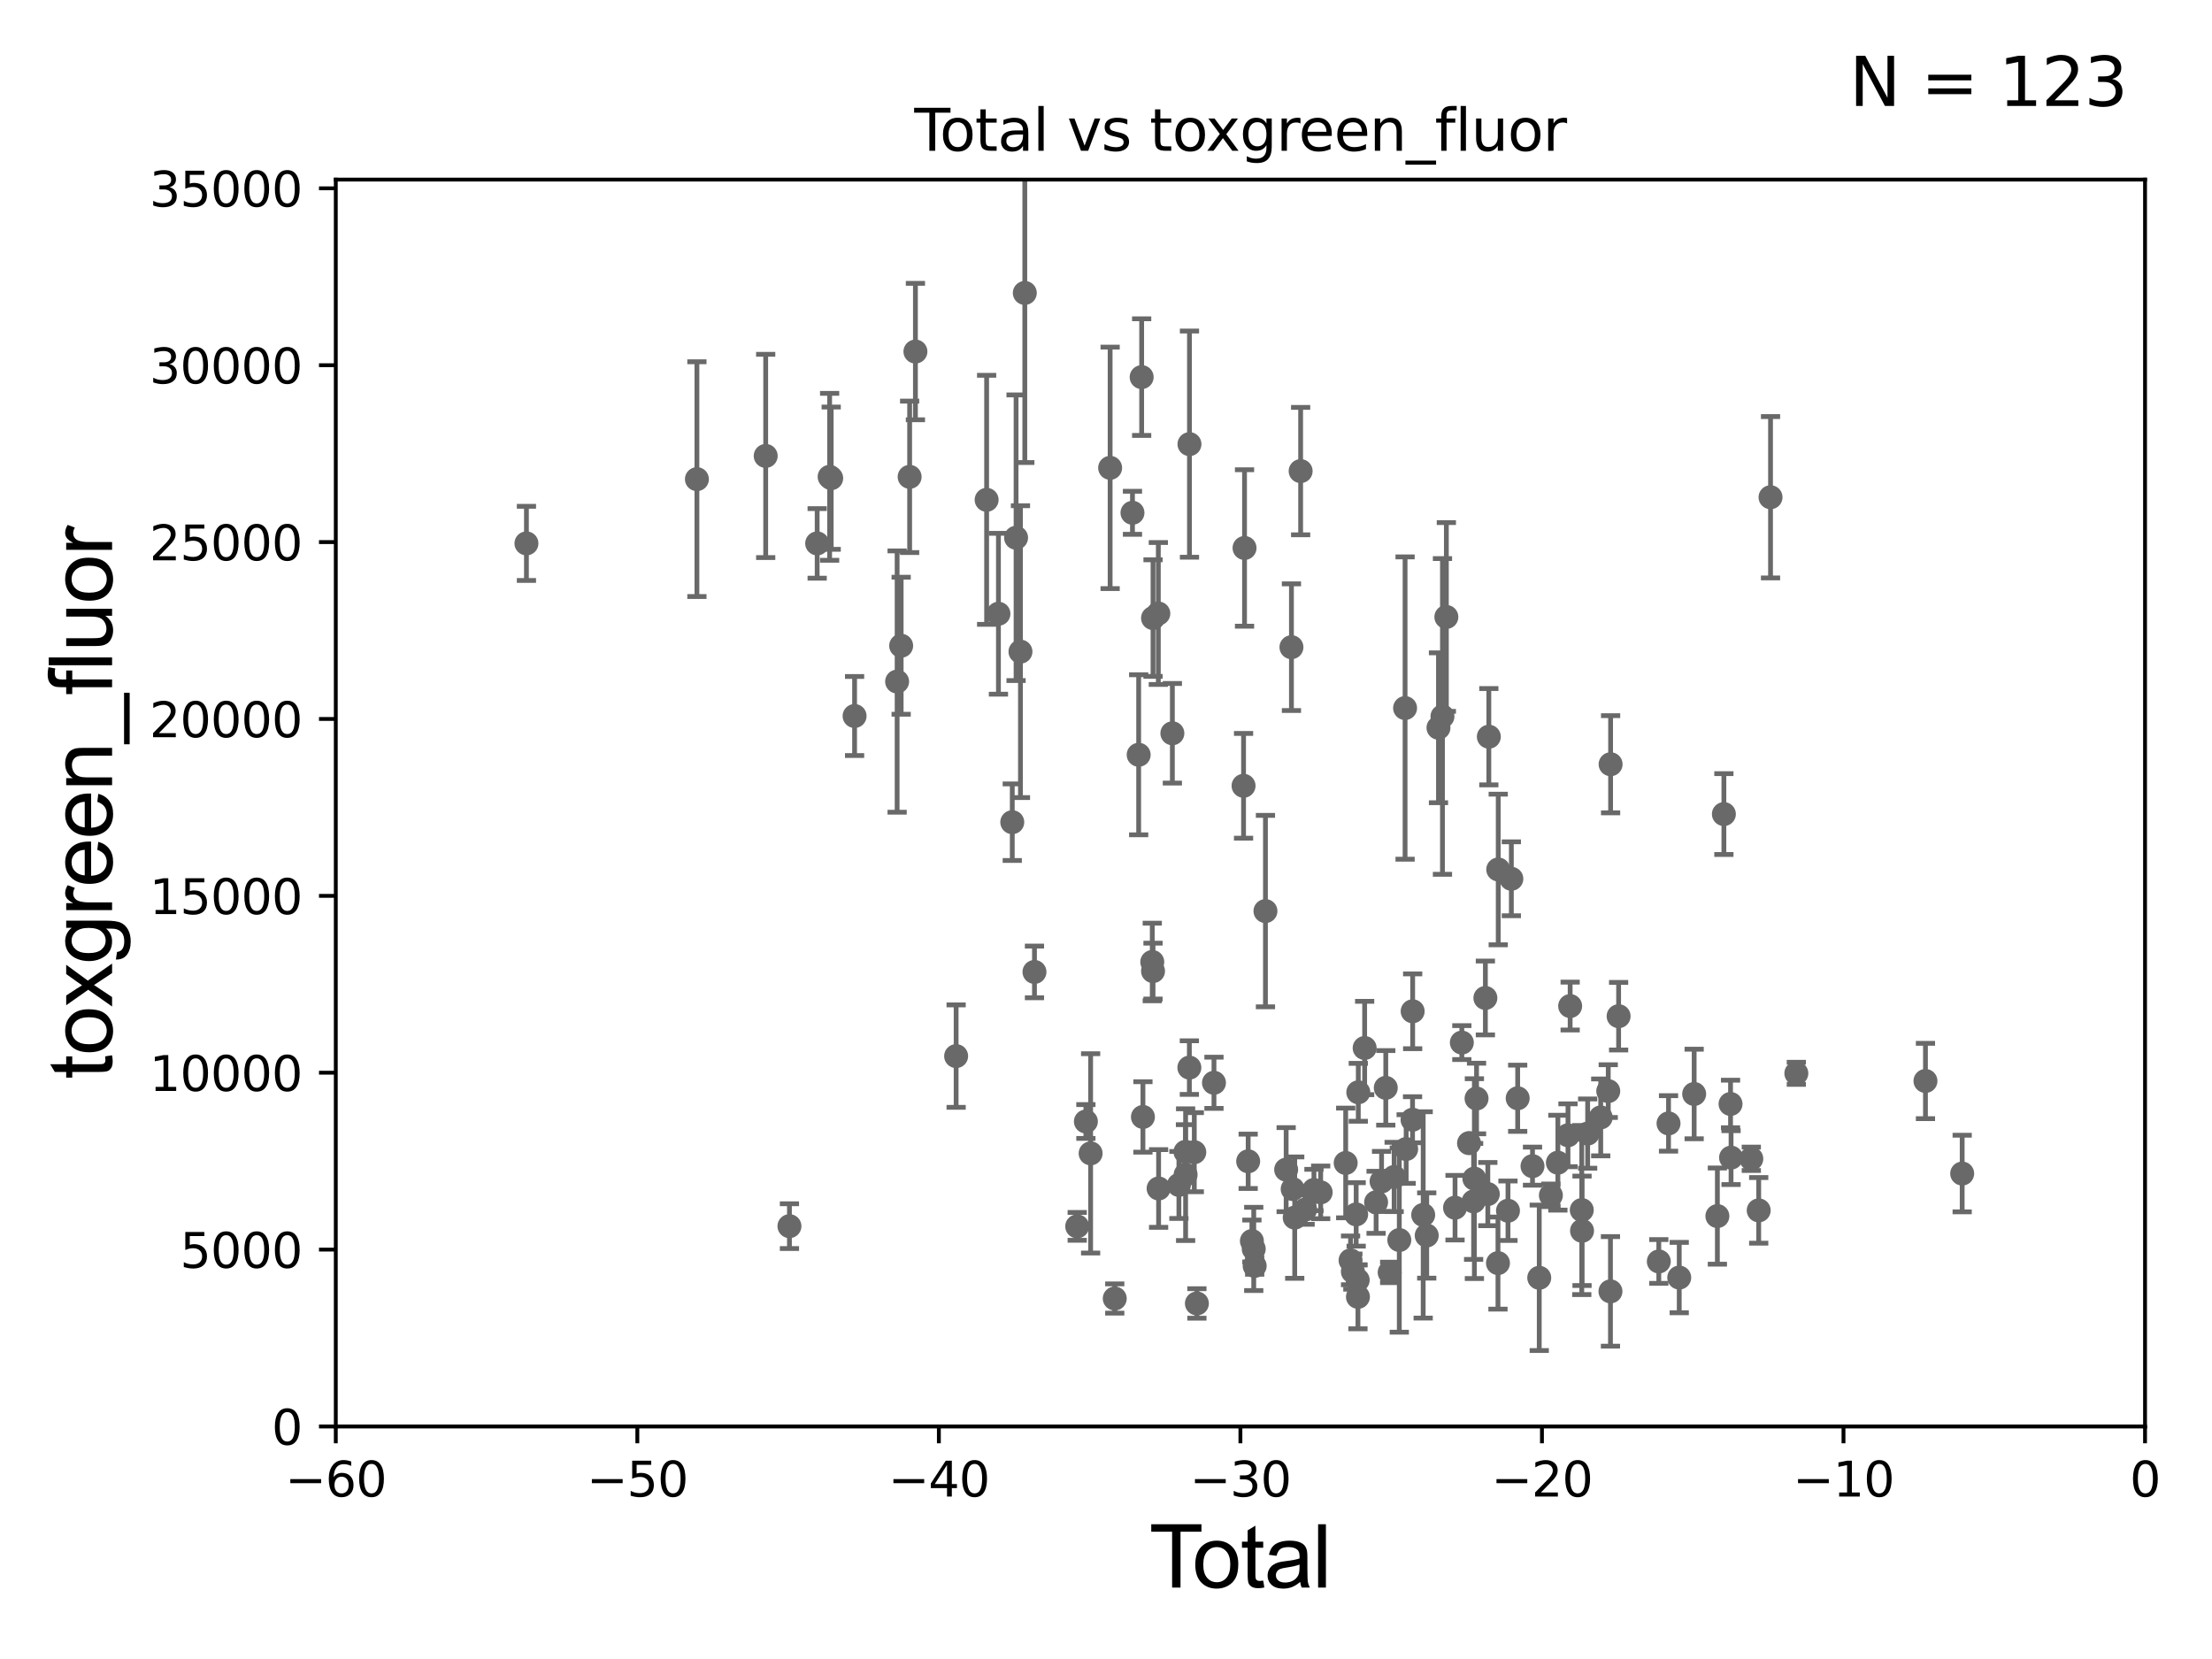 <?xml version="1.0" encoding="utf-8" standalone="no"?>
<!DOCTYPE svg PUBLIC "-//W3C//DTD SVG 1.1//EN"
  "http://www.w3.org/Graphics/SVG/1.1/DTD/svg11.dtd">
<svg xmlns:xlink="http://www.w3.org/1999/xlink" width="460.8pt" height="345.6pt" viewBox="0 0 460.8 345.6" xmlns="http://www.w3.org/2000/svg" version="1.1">
 <defs>
  <style type="text/css">*{stroke-linejoin: round; stroke-linecap: butt}</style>
 </defs>
 <g id="figure_1">
  <g id="patch_1">
   <path d="M 0 345.6 
L 460.8 345.6 
L 460.8 0 
L 0 0 
z
" style="fill: #ffffff"/>
  </g>
  <g id="axes_1">
   <g id="patch_2">
    <path d="M 69.95 297.16 
L 446.85 297.16 
L 446.85 37.411 
L 69.95 37.411 
z
" style="fill: #ffffff"/>
   </g>
   <g id="PathCollection_1">
    <defs>
     <path id="m68de3ac212" d="M 0 1.118 
C 0.297 1.118 0.581 1 0.791 0.791 
C 1 0.581 1.118 0.297 1.118 0 
C 1.118 -0.297 1 -0.581 0.791 -0.791 
C 0.581 -1 0.297 -1.118 0 -1.118 
C -0.297 -1.118 -0.581 -1 -0.791 -0.791 
C -1 -0.581 -1.118 -0.297 -1.118 0 
C -1.118 0.297 -1 0.581 -0.791 0.791 
C -0.581 1 -0.297 1.118 0 1.118 
z
" style="stroke: #696969"/>
    </defs>
    <g clip-path="url(#p611d0081e2)">
     <use xlink:href="#m68de3ac212" x="109.666" y="113.199" style="fill: #696969; stroke: #696969"/>
     <use xlink:href="#m68de3ac212" x="273.721" y="247.897" style="fill: #696969; stroke: #696969"/>
     <use xlink:href="#m68de3ac212" x="275.121" y="248.391" style="fill: #696969; stroke: #696969"/>
     <use xlink:href="#m68de3ac212" x="280.331" y="242.266" style="fill: #696969; stroke: #696969"/>
     <use xlink:href="#m68de3ac212" x="281.348" y="262.553" style="fill: #696969; stroke: #696969"/>
     <use xlink:href="#m68de3ac212" x="281.826" y="264.892" style="fill: #696969; stroke: #696969"/>
     <use xlink:href="#m68de3ac212" x="282.515" y="252.981" style="fill: #696969; stroke: #696969"/>
     <use xlink:href="#m68de3ac212" x="282.835" y="266.663" style="fill: #696969; stroke: #696969"/>
     <use xlink:href="#m68de3ac212" x="282.885" y="270.161" style="fill: #696969; stroke: #696969"/>
     <use xlink:href="#m68de3ac212" x="282.958" y="227.545" style="fill: #696969; stroke: #696969"/>
     <use xlink:href="#m68de3ac212" x="284.282" y="218.317" style="fill: #696969; stroke: #696969"/>
     <use xlink:href="#m68de3ac212" x="286.666" y="250.46" style="fill: #696969; stroke: #696969"/>
     <use xlink:href="#m68de3ac212" x="287.805" y="246.116" style="fill: #696969; stroke: #696969"/>
     <use xlink:href="#m68de3ac212" x="288.683" y="226.619" style="fill: #696969; stroke: #696969"/>
     <use xlink:href="#m68de3ac212" x="289.494" y="265.067" style="fill: #696969; stroke: #696969"/>
     <use xlink:href="#m68de3ac212" x="290.425" y="245.186" style="fill: #696969; stroke: #696969"/>
     <use xlink:href="#m68de3ac212" x="291.499" y="258.322" style="fill: #696969; stroke: #696969"/>
     <use xlink:href="#m68de3ac212" x="292.704" y="147.5" style="fill: #696969; stroke: #696969"/>
     <use xlink:href="#m68de3ac212" x="292.93" y="239.363" style="fill: #696969; stroke: #696969"/>
     <use xlink:href="#m68de3ac212" x="294.259" y="233.263" style="fill: #696969; stroke: #696969"/>
     <use xlink:href="#m68de3ac212" x="271.877" y="251.989" style="fill: #696969; stroke: #696969"/>
     <use xlink:href="#m68de3ac212" x="294.283" y="210.669" style="fill: #696969; stroke: #696969"/>
     <use xlink:href="#m68de3ac212" x="270.947" y="98.139" style="fill: #696969; stroke: #696969"/>
     <use xlink:href="#m68de3ac212" x="269.289" y="247.701" style="fill: #696969; stroke: #696969"/>
     <use xlink:href="#m68de3ac212" x="241.358" y="247.581" style="fill: #696969; stroke: #696969"/>
     <use xlink:href="#m68de3ac212" x="244.226" y="152.757" style="fill: #696969; stroke: #696969"/>
     <use xlink:href="#m68de3ac212" x="245.587" y="246.844" style="fill: #696969; stroke: #696969"/>
     <use xlink:href="#m68de3ac212" x="246.956" y="239.952" style="fill: #696969; stroke: #696969"/>
     <use xlink:href="#m68de3ac212" x="246.984" y="244.705" style="fill: #696969; stroke: #696969"/>
     <use xlink:href="#m68de3ac212" x="247.766" y="222.403" style="fill: #696969; stroke: #696969"/>
     <use xlink:href="#m68de3ac212" x="247.788" y="92.52" style="fill: #696969; stroke: #696969"/>
     <use xlink:href="#m68de3ac212" x="248.793" y="240.023" style="fill: #696969; stroke: #696969"/>
     <use xlink:href="#m68de3ac212" x="249.335" y="271.534" style="fill: #696969; stroke: #696969"/>
     <use xlink:href="#m68de3ac212" x="252.893" y="225.561" style="fill: #696969; stroke: #696969"/>
     <use xlink:href="#m68de3ac212" x="259.056" y="163.697" style="fill: #696969; stroke: #696969"/>
     <use xlink:href="#m68de3ac212" x="259.26" y="114.153" style="fill: #696969; stroke: #696969"/>
     <use xlink:href="#m68de3ac212" x="260.016" y="241.922" style="fill: #696969; stroke: #696969"/>
     <use xlink:href="#m68de3ac212" x="260.793" y="258.526" style="fill: #696969; stroke: #696969"/>
     <use xlink:href="#m68de3ac212" x="261.177" y="260.171" style="fill: #696969; stroke: #696969"/>
     <use xlink:href="#m68de3ac212" x="261.372" y="263.714" style="fill: #696969; stroke: #696969"/>
     <use xlink:href="#m68de3ac212" x="263.616" y="189.796" style="fill: #696969; stroke: #696969"/>
     <use xlink:href="#m68de3ac212" x="267.929" y="243.659" style="fill: #696969; stroke: #696969"/>
     <use xlink:href="#m68de3ac212" x="269.032" y="134.821" style="fill: #696969; stroke: #696969"/>
     <use xlink:href="#m68de3ac212" x="269.713" y="253.651" style="fill: #696969; stroke: #696969"/>
     <use xlink:href="#m68de3ac212" x="296.476" y="253.09" style="fill: #696969; stroke: #696969"/>
     <use xlink:href="#m68de3ac212" x="297.213" y="257.375" style="fill: #696969; stroke: #696969"/>
     <use xlink:href="#m68de3ac212" x="299.661" y="151.608" style="fill: #696969; stroke: #696969"/>
     <use xlink:href="#m68de3ac212" x="329.567" y="256.398" style="fill: #696969; stroke: #696969"/>
     <use xlink:href="#m68de3ac212" x="330.739" y="236.144" style="fill: #696969; stroke: #696969"/>
     <use xlink:href="#m68de3ac212" x="333.461" y="232.775" style="fill: #696969; stroke: #696969"/>
     <use xlink:href="#m68de3ac212" x="335.028" y="227.298" style="fill: #696969; stroke: #696969"/>
     <use xlink:href="#m68de3ac212" x="335.488" y="269.017" style="fill: #696969; stroke: #696969"/>
     <use xlink:href="#m68de3ac212" x="335.518" y="159.204" style="fill: #696969; stroke: #696969"/>
     <use xlink:href="#m68de3ac212" x="337.187" y="211.691" style="fill: #696969; stroke: #696969"/>
     <use xlink:href="#m68de3ac212" x="345.56" y="262.787" style="fill: #696969; stroke: #696969"/>
     <use xlink:href="#m68de3ac212" x="347.585" y="234.029" style="fill: #696969; stroke: #696969"/>
     <use xlink:href="#m68de3ac212" x="349.816" y="266.141" style="fill: #696969; stroke: #696969"/>
     <use xlink:href="#m68de3ac212" x="352.925" y="227.898" style="fill: #696969; stroke: #696969"/>
     <use xlink:href="#m68de3ac212" x="357.762" y="253.333" style="fill: #696969; stroke: #696969"/>
     <use xlink:href="#m68de3ac212" x="359.117" y="169.586" style="fill: #696969; stroke: #696969"/>
     <use xlink:href="#m68de3ac212" x="360.503" y="229.976" style="fill: #696969; stroke: #696969"/>
     <use xlink:href="#m68de3ac212" x="360.61" y="241.152" style="fill: #696969; stroke: #696969"/>
     <use xlink:href="#m68de3ac212" x="364.83" y="241.396" style="fill: #696969; stroke: #696969"/>
     <use xlink:href="#m68de3ac212" x="366.371" y="252.144" style="fill: #696969; stroke: #696969"/>
     <use xlink:href="#m68de3ac212" x="368.835" y="103.583" style="fill: #696969; stroke: #696969"/>
     <use xlink:href="#m68de3ac212" x="374.209" y="223.59" style="fill: #696969; stroke: #696969"/>
     <use xlink:href="#m68de3ac212" x="329.513" y="252.074" style="fill: #696969; stroke: #696969"/>
     <use xlink:href="#m68de3ac212" x="327.092" y="209.582" style="fill: #696969; stroke: #696969"/>
     <use xlink:href="#m68de3ac212" x="326.64" y="236.498" style="fill: #696969; stroke: #696969"/>
     <use xlink:href="#m68de3ac212" x="324.535" y="242.21" style="fill: #696969; stroke: #696969"/>
     <use xlink:href="#m68de3ac212" x="300.491" y="149.245" style="fill: #696969; stroke: #696969"/>
     <use xlink:href="#m68de3ac212" x="301.304" y="128.528" style="fill: #696969; stroke: #696969"/>
     <use xlink:href="#m68de3ac212" x="303.11" y="251.586" style="fill: #696969; stroke: #696969"/>
     <use xlink:href="#m68de3ac212" x="304.528" y="217.19" style="fill: #696969; stroke: #696969"/>
     <use xlink:href="#m68de3ac212" x="401.109" y="225.189" style="fill: #696969; stroke: #696969"/>
     <use xlink:href="#m68de3ac212" x="306.028" y="238.14" style="fill: #696969; stroke: #696969"/>
     <use xlink:href="#m68de3ac212" x="306.981" y="250.281" style="fill: #696969; stroke: #696969"/>
     <use xlink:href="#m68de3ac212" x="307.143" y="245.529" style="fill: #696969; stroke: #696969"/>
     <use xlink:href="#m68de3ac212" x="307.592" y="228.84" style="fill: #696969; stroke: #696969"/>
     <use xlink:href="#m68de3ac212" x="241.301" y="127.804" style="fill: #696969; stroke: #696969"/>
     <use xlink:href="#m68de3ac212" x="309.432" y="207.894" style="fill: #696969; stroke: #696969"/>
     <use xlink:href="#m68de3ac212" x="310.152" y="153.471" style="fill: #696969; stroke: #696969"/>
     <use xlink:href="#m68de3ac212" x="312.056" y="263.125" style="fill: #696969; stroke: #696969"/>
     <use xlink:href="#m68de3ac212" x="312.11" y="181.126" style="fill: #696969; stroke: #696969"/>
     <use xlink:href="#m68de3ac212" x="314.14" y="252.217" style="fill: #696969; stroke: #696969"/>
     <use xlink:href="#m68de3ac212" x="314.841" y="183.067" style="fill: #696969; stroke: #696969"/>
     <use xlink:href="#m68de3ac212" x="316.161" y="228.788" style="fill: #696969; stroke: #696969"/>
     <use xlink:href="#m68de3ac212" x="319.249" y="242.931" style="fill: #696969; stroke: #696969"/>
     <use xlink:href="#m68de3ac212" x="320.653" y="266.188" style="fill: #696969; stroke: #696969"/>
     <use xlink:href="#m68de3ac212" x="323.078" y="249.006" style="fill: #696969; stroke: #696969"/>
     <use xlink:href="#m68de3ac212" x="309.941" y="248.749" style="fill: #696969; stroke: #696969"/>
     <use xlink:href="#m68de3ac212" x="240.198" y="128.754" style="fill: #696969; stroke: #696969"/>
     <use xlink:href="#m68de3ac212" x="408.758" y="244.473" style="fill: #696969; stroke: #696969"/>
     <use xlink:href="#m68de3ac212" x="240.039" y="200.396" style="fill: #696969; stroke: #696969"/>
     <use xlink:href="#m68de3ac212" x="189.495" y="99.335" style="fill: #696969; stroke: #696969"/>
     <use xlink:href="#m68de3ac212" x="205.533" y="104.123" style="fill: #696969; stroke: #696969"/>
     <use xlink:href="#m68de3ac212" x="186.888" y="141.982" style="fill: #696969; stroke: #696969"/>
     <use xlink:href="#m68de3ac212" x="231.261" y="97.461" style="fill: #696969; stroke: #696969"/>
     <use xlink:href="#m68de3ac212" x="224.402" y="255.474" style="fill: #696969; stroke: #696969"/>
     <use xlink:href="#m68de3ac212" x="227.197" y="240.264" style="fill: #696969; stroke: #696969"/>
     <use xlink:href="#m68de3ac212" x="232.224" y="270.503" style="fill: #696969; stroke: #696969"/>
     <use xlink:href="#m68de3ac212" x="178.027" y="149.157" style="fill: #696969; stroke: #696969"/>
     <use xlink:href="#m68de3ac212" x="173.154" y="99.614" style="fill: #696969; stroke: #696969"/>
     <use xlink:href="#m68de3ac212" x="190.7" y="73.236" style="fill: #696969; stroke: #696969"/>
     <use xlink:href="#m68de3ac212" x="172.827" y="99.328" style="fill: #696969; stroke: #696969"/>
     <use xlink:href="#m68de3ac212" x="235.915" y="106.821" style="fill: #696969; stroke: #696969"/>
     <use xlink:href="#m68de3ac212" x="207.994" y="127.858" style="fill: #696969; stroke: #696969"/>
     <use xlink:href="#m68de3ac212" x="170.231" y="113.2" style="fill: #696969; stroke: #696969"/>
     <use xlink:href="#m68de3ac212" x="210.874" y="171.276" style="fill: #696969; stroke: #696969"/>
     <use xlink:href="#m68de3ac212" x="237.206" y="157.235" style="fill: #696969; stroke: #696969"/>
     <use xlink:href="#m68de3ac212" x="199.18" y="220.006" style="fill: #696969; stroke: #696969"/>
     <use xlink:href="#m68de3ac212" x="226.21" y="233.628" style="fill: #696969; stroke: #696969"/>
     <use xlink:href="#m68de3ac212" x="145.18" y="99.816" style="fill: #696969; stroke: #696969"/>
     <use xlink:href="#m68de3ac212" x="238.093" y="232.681" style="fill: #696969; stroke: #696969"/>
     <use xlink:href="#m68de3ac212" x="215.5" y="202.474" style="fill: #696969; stroke: #696969"/>
     <use xlink:href="#m68de3ac212" x="164.456" y="255.431" style="fill: #696969; stroke: #696969"/>
     <use xlink:href="#m68de3ac212" x="240.196" y="202.296" style="fill: #696969; stroke: #696969"/>
     <use xlink:href="#m68de3ac212" x="213.486" y="61.025" style="fill: #696969; stroke: #696969"/>
     <use xlink:href="#m68de3ac212" x="187.728" y="134.52" style="fill: #696969; stroke: #696969"/>
     <use xlink:href="#m68de3ac212" x="212.581" y="135.749" style="fill: #696969; stroke: #696969"/>
     <use xlink:href="#m68de3ac212" x="159.509" y="94.978" style="fill: #696969; stroke: #696969"/>
     <use xlink:href="#m68de3ac212" x="211.666" y="112.022" style="fill: #696969; stroke: #696969"/>
     <use xlink:href="#m68de3ac212" x="237.829" y="78.559" style="fill: #696969; stroke: #696969"/>
    </g>
   </g>
   <g id="matplotlib.axis_1">
    <g id="xtick_1">
     <g id="line2d_1">
      <defs>
       <path id="m3f79d4425a" d="M 0 0 
L 0 3.5 
" style="stroke: #000000; stroke-width: 0.8"/>
      </defs>
      <g>
       <use xlink:href="#m3f79d4425a" x="69.95" y="297.16" style="stroke: #000000; stroke-width: 0.8"/>
      </g>
     </g>
     <g id="text_1">
      <!-- −60 -->
      <g transform="translate(59.398 311.758)scale(0.1 -0.1)">
       <defs>
        <path id="DejaVuSans-2212" d="M 678 2272 
L 4684 2272 
L 4684 1741 
L 678 1741 
L 678 2272 
z
" transform="scale(0.016)"/>
        <path id="DejaVuSans-36" d="M 2113 2584 
Q 1688 2584 1439 2293 
Q 1191 2003 1191 1497 
Q 1191 994 1439 701 
Q 1688 409 2113 409 
Q 2538 409 2786 701 
Q 3034 994 3034 1497 
Q 3034 2003 2786 2293 
Q 2538 2584 2113 2584 
z
M 3366 4563 
L 3366 3988 
Q 3128 4100 2886 4159 
Q 2644 4219 2406 4219 
Q 1781 4219 1451 3797 
Q 1122 3375 1075 2522 
Q 1259 2794 1537 2939 
Q 1816 3084 2150 3084 
Q 2853 3084 3261 2657 
Q 3669 2231 3669 1497 
Q 3669 778 3244 343 
Q 2819 -91 2113 -91 
Q 1303 -91 875 529 
Q 447 1150 447 2328 
Q 447 3434 972 4092 
Q 1497 4750 2381 4750 
Q 2619 4750 2861 4703 
Q 3103 4656 3366 4563 
z
" transform="scale(0.016)"/>
        <path id="DejaVuSans-30" d="M 2034 4250 
Q 1547 4250 1301 3770 
Q 1056 3291 1056 2328 
Q 1056 1369 1301 889 
Q 1547 409 2034 409 
Q 2525 409 2770 889 
Q 3016 1369 3016 2328 
Q 3016 3291 2770 3770 
Q 2525 4250 2034 4250 
z
M 2034 4750 
Q 2819 4750 3233 4129 
Q 3647 3509 3647 2328 
Q 3647 1150 3233 529 
Q 2819 -91 2034 -91 
Q 1250 -91 836 529 
Q 422 1150 422 2328 
Q 422 3509 836 4129 
Q 1250 4750 2034 4750 
z
" transform="scale(0.016)"/>
       </defs>
       <use xlink:href="#DejaVuSans-2212"/>
       <use xlink:href="#DejaVuSans-36" x="83.789"/>
       <use xlink:href="#DejaVuSans-30" x="147.412"/>
      </g>
     </g>
    </g>
    <g id="xtick_2">
     <g id="line2d_2">
      <g>
       <use xlink:href="#m3f79d4425a" x="132.767" y="297.16" style="stroke: #000000; stroke-width: 0.8"/>
      </g>
     </g>
     <g id="text_2">
      <!-- −50 -->
      <g transform="translate(122.214 311.758)scale(0.1 -0.1)">
       <defs>
        <path id="DejaVuSans-35" d="M 691 4666 
L 3169 4666 
L 3169 4134 
L 1269 4134 
L 1269 2991 
Q 1406 3038 1543 3061 
Q 1681 3084 1819 3084 
Q 2600 3084 3056 2656 
Q 3513 2228 3513 1497 
Q 3513 744 3044 326 
Q 2575 -91 1722 -91 
Q 1428 -91 1123 -41 
Q 819 9 494 109 
L 494 744 
Q 775 591 1075 516 
Q 1375 441 1709 441 
Q 2250 441 2565 725 
Q 2881 1009 2881 1497 
Q 2881 1984 2565 2268 
Q 2250 2553 1709 2553 
Q 1456 2553 1204 2497 
Q 953 2441 691 2322 
L 691 4666 
z
" transform="scale(0.016)"/>
       </defs>
       <use xlink:href="#DejaVuSans-2212"/>
       <use xlink:href="#DejaVuSans-35" x="83.789"/>
       <use xlink:href="#DejaVuSans-30" x="147.412"/>
      </g>
     </g>
    </g>
    <g id="xtick_3">
     <g id="line2d_3">
      <g>
       <use xlink:href="#m3f79d4425a" x="195.583" y="297.16" style="stroke: #000000; stroke-width: 0.8"/>
      </g>
     </g>
     <g id="text_3">
      <!-- −40 -->
      <g transform="translate(185.031 311.758)scale(0.1 -0.1)">
       <defs>
        <path id="DejaVuSans-34" d="M 2419 4116 
L 825 1625 
L 2419 1625 
L 2419 4116 
z
M 2253 4666 
L 3047 4666 
L 3047 1625 
L 3713 1625 
L 3713 1100 
L 3047 1100 
L 3047 0 
L 2419 0 
L 2419 1100 
L 313 1100 
L 313 1709 
L 2253 4666 
z
" transform="scale(0.016)"/>
       </defs>
       <use xlink:href="#DejaVuSans-2212"/>
       <use xlink:href="#DejaVuSans-34" x="83.789"/>
       <use xlink:href="#DejaVuSans-30" x="147.412"/>
      </g>
     </g>
    </g>
    <g id="xtick_4">
     <g id="line2d_4">
      <g>
       <use xlink:href="#m3f79d4425a" x="258.4" y="297.16" style="stroke: #000000; stroke-width: 0.8"/>
      </g>
     </g>
     <g id="text_4">
      <!-- −30 -->
      <g transform="translate(247.848 311.758)scale(0.1 -0.1)">
       <defs>
        <path id="DejaVuSans-33" d="M 2597 2516 
Q 3050 2419 3304 2112 
Q 3559 1806 3559 1356 
Q 3559 666 3084 287 
Q 2609 -91 1734 -91 
Q 1441 -91 1130 -33 
Q 819 25 488 141 
L 488 750 
Q 750 597 1062 519 
Q 1375 441 1716 441 
Q 2309 441 2620 675 
Q 2931 909 2931 1356 
Q 2931 1769 2642 2001 
Q 2353 2234 1838 2234 
L 1294 2234 
L 1294 2753 
L 1863 2753 
Q 2328 2753 2575 2939 
Q 2822 3125 2822 3475 
Q 2822 3834 2567 4026 
Q 2313 4219 1838 4219 
Q 1578 4219 1281 4162 
Q 984 4106 628 3988 
L 628 4550 
Q 988 4650 1302 4700 
Q 1616 4750 1894 4750 
Q 2613 4750 3031 4423 
Q 3450 4097 3450 3541 
Q 3450 3153 3228 2886 
Q 3006 2619 2597 2516 
z
" transform="scale(0.016)"/>
       </defs>
       <use xlink:href="#DejaVuSans-2212"/>
       <use xlink:href="#DejaVuSans-33" x="83.789"/>
       <use xlink:href="#DejaVuSans-30" x="147.412"/>
      </g>
     </g>
    </g>
    <g id="xtick_5">
     <g id="line2d_5">
      <g>
       <use xlink:href="#m3f79d4425a" x="321.217" y="297.16" style="stroke: #000000; stroke-width: 0.8"/>
      </g>
     </g>
     <g id="text_5">
      <!-- −20 -->
      <g transform="translate(310.664 311.758)scale(0.1 -0.1)">
       <defs>
        <path id="DejaVuSans-32" d="M 1228 531 
L 3431 531 
L 3431 0 
L 469 0 
L 469 531 
Q 828 903 1448 1529 
Q 2069 2156 2228 2338 
Q 2531 2678 2651 2914 
Q 2772 3150 2772 3378 
Q 2772 3750 2511 3984 
Q 2250 4219 1831 4219 
Q 1534 4219 1204 4116 
Q 875 4013 500 3803 
L 500 4441 
Q 881 4594 1212 4672 
Q 1544 4750 1819 4750 
Q 2544 4750 2975 4387 
Q 3406 4025 3406 3419 
Q 3406 3131 3298 2873 
Q 3191 2616 2906 2266 
Q 2828 2175 2409 1742 
Q 1991 1309 1228 531 
z
" transform="scale(0.016)"/>
       </defs>
       <use xlink:href="#DejaVuSans-2212"/>
       <use xlink:href="#DejaVuSans-32" x="83.789"/>
       <use xlink:href="#DejaVuSans-30" x="147.412"/>
      </g>
     </g>
    </g>
    <g id="xtick_6">
     <g id="line2d_6">
      <g>
       <use xlink:href="#m3f79d4425a" x="384.033" y="297.16" style="stroke: #000000; stroke-width: 0.8"/>
      </g>
     </g>
     <g id="text_6">
      <!-- −10 -->
      <g transform="translate(373.481 311.758)scale(0.1 -0.1)">
       <defs>
        <path id="DejaVuSans-31" d="M 794 531 
L 1825 531 
L 1825 4091 
L 703 3866 
L 703 4441 
L 1819 4666 
L 2450 4666 
L 2450 531 
L 3481 531 
L 3481 0 
L 794 0 
L 794 531 
z
" transform="scale(0.016)"/>
       </defs>
       <use xlink:href="#DejaVuSans-2212"/>
       <use xlink:href="#DejaVuSans-31" x="83.789"/>
       <use xlink:href="#DejaVuSans-30" x="147.412"/>
      </g>
     </g>
    </g>
    <g id="xtick_7">
     <g id="line2d_7">
      <g>
       <use xlink:href="#m3f79d4425a" x="446.85" y="297.16" style="stroke: #000000; stroke-width: 0.8"/>
      </g>
     </g>
     <g id="text_7">
      <!-- 0 -->
      <g transform="translate(443.669 311.758)scale(0.1 -0.1)">
       <use xlink:href="#DejaVuSans-30"/>
      </g>
     </g>
    </g>
    <g id="text_8">
     <!-- Total -->
     <g transform="translate(239.395 330.722)scale(0.18 -0.18)">
      <defs>
       <path id="ArialMT-54" d="M 1659 0 
L 1659 4041 
L 150 4041 
L 150 4581 
L 3781 4581 
L 3781 4041 
L 2266 4041 
L 2266 0 
L 1659 0 
z
" transform="scale(0.016)"/>
       <path id="ArialMT-6f" d="M 213 1659 
Q 213 2581 725 3025 
Q 1153 3394 1769 3394 
Q 2453 3394 2887 2945 
Q 3322 2497 3322 1706 
Q 3322 1066 3130 698 
Q 2938 331 2570 128 
Q 2203 -75 1769 -75 
Q 1072 -75 642 372 
Q 213 819 213 1659 
z
M 791 1659 
Q 791 1022 1069 705 
Q 1347 388 1769 388 
Q 2188 388 2466 706 
Q 2744 1025 2744 1678 
Q 2744 2294 2464 2611 
Q 2184 2928 1769 2928 
Q 1347 2928 1069 2612 
Q 791 2297 791 1659 
z
" transform="scale(0.016)"/>
       <path id="ArialMT-74" d="M 1650 503 
L 1731 6 
Q 1494 -44 1306 -44 
Q 1000 -44 831 53 
Q 663 150 594 308 
Q 525 466 525 972 
L 525 2881 
L 113 2881 
L 113 3319 
L 525 3319 
L 525 4141 
L 1084 4478 
L 1084 3319 
L 1650 3319 
L 1650 2881 
L 1084 2881 
L 1084 941 
Q 1084 700 1114 631 
Q 1144 563 1211 522 
Q 1278 481 1403 481 
Q 1497 481 1650 503 
z
" transform="scale(0.016)"/>
       <path id="ArialMT-61" d="M 2588 409 
Q 2275 144 1986 34 
Q 1697 -75 1366 -75 
Q 819 -75 525 192 
Q 231 459 231 875 
Q 231 1119 342 1320 
Q 453 1522 633 1644 
Q 813 1766 1038 1828 
Q 1203 1872 1538 1913 
Q 2219 1994 2541 2106 
Q 2544 2222 2544 2253 
Q 2544 2597 2384 2738 
Q 2169 2928 1744 2928 
Q 1347 2928 1158 2789 
Q 969 2650 878 2297 
L 328 2372 
Q 403 2725 575 2942 
Q 747 3159 1072 3276 
Q 1397 3394 1825 3394 
Q 2250 3394 2515 3294 
Q 2781 3194 2906 3042 
Q 3031 2891 3081 2659 
Q 3109 2516 3109 2141 
L 3109 1391 
Q 3109 606 3145 398 
Q 3181 191 3288 0 
L 2700 0 
Q 2613 175 2588 409 
z
M 2541 1666 
Q 2234 1541 1622 1453 
Q 1275 1403 1131 1340 
Q 988 1278 909 1158 
Q 831 1038 831 891 
Q 831 666 1001 516 
Q 1172 366 1500 366 
Q 1825 366 2078 508 
Q 2331 650 2450 897 
Q 2541 1088 2541 1459 
L 2541 1666 
z
" transform="scale(0.016)"/>
       <path id="ArialMT-6c" d="M 409 0 
L 409 4581 
L 972 4581 
L 972 0 
L 409 0 
z
" transform="scale(0.016)"/>
      </defs>
      <use xlink:href="#ArialMT-54"/>
      <use xlink:href="#ArialMT-6f" x="49.959"/>
      <use xlink:href="#ArialMT-74" x="105.574"/>
      <use xlink:href="#ArialMT-61" x="133.357"/>
      <use xlink:href="#ArialMT-6c" x="188.973"/>
     </g>
    </g>
   </g>
   <g id="matplotlib.axis_2">
    <g id="ytick_1">
     <g id="line2d_8">
      <defs>
       <path id="mb862f2a734" d="M 0 0 
L -3.5 0 
" style="stroke: #000000; stroke-width: 0.8"/>
      </defs>
      <g>
       <use xlink:href="#mb862f2a734" x="69.95" y="297.16" style="stroke: #000000; stroke-width: 0.8"/>
      </g>
     </g>
     <g id="text_9">
      <!-- 0 -->
      <g transform="translate(56.587 300.959)scale(0.1 -0.1)">
       <use xlink:href="#DejaVuSans-30"/>
      </g>
     </g>
    </g>
    <g id="ytick_2">
     <g id="line2d_9">
      <g>
       <use xlink:href="#mb862f2a734" x="69.95" y="260.313" style="stroke: #000000; stroke-width: 0.8"/>
      </g>
     </g>
     <g id="text_10">
      <!-- 5000 -->
      <g transform="translate(37.5 264.112)scale(0.1 -0.1)">
       <use xlink:href="#DejaVuSans-35"/>
       <use xlink:href="#DejaVuSans-30" x="63.623"/>
       <use xlink:href="#DejaVuSans-30" x="127.246"/>
       <use xlink:href="#DejaVuSans-30" x="190.869"/>
      </g>
     </g>
    </g>
    <g id="ytick_3">
     <g id="line2d_10">
      <g>
       <use xlink:href="#mb862f2a734" x="69.95" y="223.467" style="stroke: #000000; stroke-width: 0.8"/>
      </g>
     </g>
     <g id="text_11">
      <!-- 10000 -->
      <g transform="translate(31.137 227.266)scale(0.1 -0.1)">
       <use xlink:href="#DejaVuSans-31"/>
       <use xlink:href="#DejaVuSans-30" x="63.623"/>
       <use xlink:href="#DejaVuSans-30" x="127.246"/>
       <use xlink:href="#DejaVuSans-30" x="190.869"/>
       <use xlink:href="#DejaVuSans-30" x="254.492"/>
      </g>
     </g>
    </g>
    <g id="ytick_4">
     <g id="line2d_11">
      <g>
       <use xlink:href="#mb862f2a734" x="69.95" y="186.62" style="stroke: #000000; stroke-width: 0.8"/>
      </g>
     </g>
     <g id="text_12">
      <!-- 15000 -->
      <g transform="translate(31.137 190.419)scale(0.1 -0.1)">
       <use xlink:href="#DejaVuSans-31"/>
       <use xlink:href="#DejaVuSans-35" x="63.623"/>
       <use xlink:href="#DejaVuSans-30" x="127.246"/>
       <use xlink:href="#DejaVuSans-30" x="190.869"/>
       <use xlink:href="#DejaVuSans-30" x="254.492"/>
      </g>
     </g>
    </g>
    <g id="ytick_5">
     <g id="line2d_12">
      <g>
       <use xlink:href="#mb862f2a734" x="69.95" y="149.773" style="stroke: #000000; stroke-width: 0.8"/>
      </g>
     </g>
     <g id="text_13">
      <!-- 20000 -->
      <g transform="translate(31.137 153.572)scale(0.1 -0.1)">
       <use xlink:href="#DejaVuSans-32"/>
       <use xlink:href="#DejaVuSans-30" x="63.623"/>
       <use xlink:href="#DejaVuSans-30" x="127.246"/>
       <use xlink:href="#DejaVuSans-30" x="190.869"/>
       <use xlink:href="#DejaVuSans-30" x="254.492"/>
      </g>
     </g>
    </g>
    <g id="ytick_6">
     <g id="line2d_13">
      <g>
       <use xlink:href="#mb862f2a734" x="69.95" y="112.926" style="stroke: #000000; stroke-width: 0.8"/>
      </g>
     </g>
     <g id="text_14">
      <!-- 25000 -->
      <g transform="translate(31.137 116.726)scale(0.1 -0.1)">
       <use xlink:href="#DejaVuSans-32"/>
       <use xlink:href="#DejaVuSans-35" x="63.623"/>
       <use xlink:href="#DejaVuSans-30" x="127.246"/>
       <use xlink:href="#DejaVuSans-30" x="190.869"/>
       <use xlink:href="#DejaVuSans-30" x="254.492"/>
      </g>
     </g>
    </g>
    <g id="ytick_7">
     <g id="line2d_14">
      <g>
       <use xlink:href="#mb862f2a734" x="69.95" y="76.08" style="stroke: #000000; stroke-width: 0.8"/>
      </g>
     </g>
     <g id="text_15">
      <!-- 30000 -->
      <g transform="translate(31.137 79.879)scale(0.1 -0.1)">
       <use xlink:href="#DejaVuSans-33"/>
       <use xlink:href="#DejaVuSans-30" x="63.623"/>
       <use xlink:href="#DejaVuSans-30" x="127.246"/>
       <use xlink:href="#DejaVuSans-30" x="190.869"/>
       <use xlink:href="#DejaVuSans-30" x="254.492"/>
      </g>
     </g>
    </g>
    <g id="ytick_8">
     <g id="line2d_15">
      <g>
       <use xlink:href="#mb862f2a734" x="69.95" y="39.233" style="stroke: #000000; stroke-width: 0.8"/>
      </g>
     </g>
     <g id="text_16">
      <!-- 35000 -->
      <g transform="translate(31.137 43.032)scale(0.1 -0.1)">
       <use xlink:href="#DejaVuSans-33"/>
       <use xlink:href="#DejaVuSans-35" x="63.623"/>
       <use xlink:href="#DejaVuSans-30" x="127.246"/>
       <use xlink:href="#DejaVuSans-30" x="190.869"/>
       <use xlink:href="#DejaVuSans-30" x="254.492"/>
      </g>
     </g>
    </g>
    <g id="text_17">
     <!-- toxgreen_fluor -->
     <g transform="translate(23.349 224.818)rotate(-90)scale(0.18 -0.18)">
      <defs>
       <path id="ArialMT-78" d="M 47 0 
L 1259 1725 
L 138 3319 
L 841 3319 
L 1350 2541 
Q 1494 2319 1581 2169 
Q 1719 2375 1834 2534 
L 2394 3319 
L 3066 3319 
L 1919 1756 
L 3153 0 
L 2463 0 
L 1781 1031 
L 1600 1309 
L 728 0 
L 47 0 
z
" transform="scale(0.016)"/>
       <path id="ArialMT-67" d="M 319 -275 
L 866 -356 
Q 900 -609 1056 -725 
Q 1266 -881 1628 -881 
Q 2019 -881 2231 -725 
Q 2444 -569 2519 -288 
Q 2563 -116 2559 434 
Q 2191 0 1641 0 
Q 956 0 581 494 
Q 206 988 206 1678 
Q 206 2153 378 2554 
Q 550 2956 876 3175 
Q 1203 3394 1644 3394 
Q 2231 3394 2613 2919 
L 2613 3319 
L 3131 3319 
L 3131 450 
Q 3131 -325 2973 -648 
Q 2816 -972 2473 -1159 
Q 2131 -1347 1631 -1347 
Q 1038 -1347 672 -1080 
Q 306 -813 319 -275 
z
M 784 1719 
Q 784 1066 1043 766 
Q 1303 466 1694 466 
Q 2081 466 2343 764 
Q 2606 1063 2606 1700 
Q 2606 2309 2336 2618 
Q 2066 2928 1684 2928 
Q 1309 2928 1046 2623 
Q 784 2319 784 1719 
z
" transform="scale(0.016)"/>
       <path id="ArialMT-72" d="M 416 0 
L 416 3319 
L 922 3319 
L 922 2816 
Q 1116 3169 1280 3281 
Q 1444 3394 1641 3394 
Q 1925 3394 2219 3213 
L 2025 2691 
Q 1819 2813 1613 2813 
Q 1428 2813 1281 2702 
Q 1134 2591 1072 2394 
Q 978 2094 978 1738 
L 978 0 
L 416 0 
z
" transform="scale(0.016)"/>
       <path id="ArialMT-65" d="M 2694 1069 
L 3275 997 
Q 3138 488 2766 206 
Q 2394 -75 1816 -75 
Q 1088 -75 661 373 
Q 234 822 234 1631 
Q 234 2469 665 2931 
Q 1097 3394 1784 3394 
Q 2450 3394 2872 2941 
Q 3294 2488 3294 1666 
Q 3294 1616 3291 1516 
L 816 1516 
Q 847 969 1125 678 
Q 1403 388 1819 388 
Q 2128 388 2347 550 
Q 2566 713 2694 1069 
z
M 847 1978 
L 2700 1978 
Q 2663 2397 2488 2606 
Q 2219 2931 1791 2931 
Q 1403 2931 1139 2672 
Q 875 2413 847 1978 
z
" transform="scale(0.016)"/>
       <path id="ArialMT-6e" d="M 422 0 
L 422 3319 
L 928 3319 
L 928 2847 
Q 1294 3394 1984 3394 
Q 2284 3394 2536 3286 
Q 2788 3178 2913 3003 
Q 3038 2828 3088 2588 
Q 3119 2431 3119 2041 
L 3119 0 
L 2556 0 
L 2556 2019 
Q 2556 2363 2490 2533 
Q 2425 2703 2258 2804 
Q 2091 2906 1866 2906 
Q 1506 2906 1245 2678 
Q 984 2450 984 1813 
L 984 0 
L 422 0 
z
" transform="scale(0.016)"/>
       <path id="ArialMT-5f" d="M -97 -1272 
L -97 -866 
L 3631 -866 
L 3631 -1272 
L -97 -1272 
z
" transform="scale(0.016)"/>
       <path id="ArialMT-66" d="M 556 0 
L 556 2881 
L 59 2881 
L 59 3319 
L 556 3319 
L 556 3672 
Q 556 4006 616 4169 
Q 697 4388 901 4523 
Q 1106 4659 1475 4659 
Q 1713 4659 2000 4603 
L 1916 4113 
Q 1741 4144 1584 4144 
Q 1328 4144 1222 4034 
Q 1116 3925 1116 3625 
L 1116 3319 
L 1763 3319 
L 1763 2881 
L 1116 2881 
L 1116 0 
L 556 0 
z
" transform="scale(0.016)"/>
       <path id="ArialMT-75" d="M 2597 0 
L 2597 488 
Q 2209 -75 1544 -75 
Q 1250 -75 995 37 
Q 741 150 617 320 
Q 494 491 444 738 
Q 409 903 409 1263 
L 409 3319 
L 972 3319 
L 972 1478 
Q 972 1038 1006 884 
Q 1059 663 1231 536 
Q 1403 409 1656 409 
Q 1909 409 2131 539 
Q 2353 669 2445 892 
Q 2538 1116 2538 1541 
L 2538 3319 
L 3100 3319 
L 3100 0 
L 2597 0 
z
" transform="scale(0.016)"/>
      </defs>
      <use xlink:href="#ArialMT-74"/>
      <use xlink:href="#ArialMT-6f" x="27.783"/>
      <use xlink:href="#ArialMT-78" x="83.398"/>
      <use xlink:href="#ArialMT-67" x="133.398"/>
      <use xlink:href="#ArialMT-72" x="189.014"/>
      <use xlink:href="#ArialMT-65" x="222.314"/>
      <use xlink:href="#ArialMT-65" x="277.93"/>
      <use xlink:href="#ArialMT-6e" x="333.545"/>
      <use xlink:href="#ArialMT-5f" x="389.16"/>
      <use xlink:href="#ArialMT-66" x="444.775"/>
      <use xlink:href="#ArialMT-6c" x="472.559"/>
      <use xlink:href="#ArialMT-75" x="494.775"/>
      <use xlink:href="#ArialMT-6f" x="550.391"/>
      <use xlink:href="#ArialMT-72" x="606.006"/>
     </g>
    </g>
   </g>
   <g id="LineCollection_1">
    <path d="M 109.666 120.924 
L 109.666 105.473 
" clip-path="url(#p611d0081e2)" style="fill: none; stroke: #696969"/>
    <path d="M 273.721 252.204 
L 273.721 243.591 
" clip-path="url(#p611d0081e2)" style="fill: none; stroke: #696969"/>
    <path d="M 275.121 253.88 
L 275.121 242.903 
" clip-path="url(#p611d0081e2)" style="fill: none; stroke: #696969"/>
    <path d="M 280.331 253.693 
L 280.331 230.838 
" clip-path="url(#p611d0081e2)" style="fill: none; stroke: #696969"/>
    <path d="M 281.348 267.631 
L 281.348 257.474 
" clip-path="url(#p611d0081e2)" style="fill: none; stroke: #696969"/>
    <path d="M 281.826 268.557 
L 281.826 261.227 
" clip-path="url(#p611d0081e2)" style="fill: none; stroke: #696969"/>
    <path d="M 282.515 259.587 
L 282.515 246.375 
" clip-path="url(#p611d0081e2)" style="fill: none; stroke: #696969"/>
    <path d="M 282.835 269.855 
L 282.835 263.471 
" clip-path="url(#p611d0081e2)" style="fill: none; stroke: #696969"/>
    <path d="M 282.885 276.811 
L 282.885 263.511 
" clip-path="url(#p611d0081e2)" style="fill: none; stroke: #696969"/>
    <path d="M 282.958 233.575 
L 282.958 221.515 
" clip-path="url(#p611d0081e2)" style="fill: none; stroke: #696969"/>
    <path d="M 284.282 228.039 
L 284.282 208.594 
" clip-path="url(#p611d0081e2)" style="fill: none; stroke: #696969"/>
    <path d="M 286.666 256.922 
L 286.666 243.998 
" clip-path="url(#p611d0081e2)" style="fill: none; stroke: #696969"/>
    <path d="M 287.805 252.373 
L 287.805 239.859 
" clip-path="url(#p611d0081e2)" style="fill: none; stroke: #696969"/>
    <path d="M 288.683 234.385 
L 288.683 218.852 
" clip-path="url(#p611d0081e2)" style="fill: none; stroke: #696969"/>
    <path d="M 289.494 267.194 
L 289.494 262.94 
" clip-path="url(#p611d0081e2)" style="fill: none; stroke: #696969"/>
    <path d="M 290.425 252.405 
L 290.425 237.966 
" clip-path="url(#p611d0081e2)" style="fill: none; stroke: #696969"/>
    <path d="M 291.499 277.515 
L 291.499 239.129 
" clip-path="url(#p611d0081e2)" style="fill: none; stroke: #696969"/>
    <path d="M 292.704 178.987 
L 292.704 116.012 
" clip-path="url(#p611d0081e2)" style="fill: none; stroke: #696969"/>
    <path d="M 292.93 246.513 
L 292.93 232.212 
" clip-path="url(#p611d0081e2)" style="fill: none; stroke: #696969"/>
    <path d="M 294.259 238.058 
L 294.259 228.468 
" clip-path="url(#p611d0081e2)" style="fill: none; stroke: #696969"/>
    <path d="M 271.877 255.044 
L 271.877 248.934 
" clip-path="url(#p611d0081e2)" style="fill: none; stroke: #696969"/>
    <path d="M 294.283 218.461 
L 294.283 202.877 
" clip-path="url(#p611d0081e2)" style="fill: none; stroke: #696969"/>
    <path d="M 270.947 111.411 
L 270.947 84.868 
" clip-path="url(#p611d0081e2)" style="fill: none; stroke: #696969"/>
    <path d="M 269.289 248.617 
L 269.289 246.784 
" clip-path="url(#p611d0081e2)" style="fill: none; stroke: #696969"/>
    <path d="M 241.358 255.675 
L 241.358 239.488 
" clip-path="url(#p611d0081e2)" style="fill: none; stroke: #696969"/>
    <path d="M 244.226 163.132 
L 244.226 142.383 
" clip-path="url(#p611d0081e2)" style="fill: none; stroke: #696969"/>
    <path d="M 245.587 253.824 
L 245.587 239.865 
" clip-path="url(#p611d0081e2)" style="fill: none; stroke: #696969"/>
    <path d="M 246.956 245.619 
L 246.956 234.285 
" clip-path="url(#p611d0081e2)" style="fill: none; stroke: #696969"/>
    <path d="M 246.984 258.426 
L 246.984 230.985 
" clip-path="url(#p611d0081e2)" style="fill: none; stroke: #696969"/>
    <path d="M 247.766 227.988 
L 247.766 216.818 
" clip-path="url(#p611d0081e2)" style="fill: none; stroke: #696969"/>
    <path d="M 247.788 116.081 
L 247.788 68.96 
" clip-path="url(#p611d0081e2)" style="fill: none; stroke: #696969"/>
    <path d="M 248.793 248.26 
L 248.793 231.786 
" clip-path="url(#p611d0081e2)" style="fill: none; stroke: #696969"/>
    <path d="M 249.335 274.604 
L 249.335 268.463 
" clip-path="url(#p611d0081e2)" style="fill: none; stroke: #696969"/>
    <path d="M 252.893 230.894 
L 252.893 220.228 
" clip-path="url(#p611d0081e2)" style="fill: none; stroke: #696969"/>
    <path d="M 259.056 174.604 
L 259.056 152.79 
" clip-path="url(#p611d0081e2)" style="fill: none; stroke: #696969"/>
    <path d="M 259.26 130.45 
L 259.26 97.856 
" clip-path="url(#p611d0081e2)" style="fill: none; stroke: #696969"/>
    <path d="M 260.016 247.585 
L 260.016 236.259 
" clip-path="url(#p611d0081e2)" style="fill: none; stroke: #696969"/>
    <path d="M 260.793 262.89 
L 260.793 254.161 
" clip-path="url(#p611d0081e2)" style="fill: none; stroke: #696969"/>
    <path d="M 261.177 268.84 
L 261.177 251.501 
" clip-path="url(#p611d0081e2)" style="fill: none; stroke: #696969"/>
    <path d="M 261.372 265.447 
L 261.372 261.981 
" clip-path="url(#p611d0081e2)" style="fill: none; stroke: #696969"/>
    <path d="M 263.616 209.736 
L 263.616 169.856 
" clip-path="url(#p611d0081e2)" style="fill: none; stroke: #696969"/>
    <path d="M 267.929 252.411 
L 267.929 234.907 
" clip-path="url(#p611d0081e2)" style="fill: none; stroke: #696969"/>
    <path d="M 269.032 148.013 
L 269.032 121.628 
" clip-path="url(#p611d0081e2)" style="fill: none; stroke: #696969"/>
    <path d="M 269.713 266.292 
L 269.713 241.009 
" clip-path="url(#p611d0081e2)" style="fill: none; stroke: #696969"/>
    <path d="M 296.476 274.582 
L 296.476 231.597 
" clip-path="url(#p611d0081e2)" style="fill: none; stroke: #696969"/>
    <path d="M 297.213 266.261 
L 297.213 248.49 
" clip-path="url(#p611d0081e2)" style="fill: none; stroke: #696969"/>
    <path d="M 299.661 167.218 
L 299.661 135.999 
" clip-path="url(#p611d0081e2)" style="fill: none; stroke: #696969"/>
    <path d="M 329.567 267.795 
L 329.567 245.002 
" clip-path="url(#p611d0081e2)" style="fill: none; stroke: #696969"/>
    <path d="M 330.739 243.354 
L 330.739 228.934 
" clip-path="url(#p611d0081e2)" style="fill: none; stroke: #696969"/>
    <path d="M 333.461 240.783 
L 333.461 224.768 
" clip-path="url(#p611d0081e2)" style="fill: none; stroke: #696969"/>
    <path d="M 335.028 232.792 
L 335.028 221.803 
" clip-path="url(#p611d0081e2)" style="fill: none; stroke: #696969"/>
    <path d="M 335.488 280.431 
L 335.488 257.604 
" clip-path="url(#p611d0081e2)" style="fill: none; stroke: #696969"/>
    <path d="M 335.518 169.327 
L 335.518 149.081 
" clip-path="url(#p611d0081e2)" style="fill: none; stroke: #696969"/>
    <path d="M 337.187 218.73 
L 337.187 204.652 
" clip-path="url(#p611d0081e2)" style="fill: none; stroke: #696969"/>
    <path d="M 345.56 267.343 
L 345.56 258.23 
" clip-path="url(#p611d0081e2)" style="fill: none; stroke: #696969"/>
    <path d="M 347.585 239.807 
L 347.585 228.251 
" clip-path="url(#p611d0081e2)" style="fill: none; stroke: #696969"/>
    <path d="M 349.816 273.47 
L 349.816 258.811 
" clip-path="url(#p611d0081e2)" style="fill: none; stroke: #696969"/>
    <path d="M 352.925 237.23 
L 352.925 218.566 
" clip-path="url(#p611d0081e2)" style="fill: none; stroke: #696969"/>
    <path d="M 357.762 263.354 
L 357.762 243.313 
" clip-path="url(#p611d0081e2)" style="fill: none; stroke: #696969"/>
    <path d="M 359.117 178.005 
L 359.117 161.167 
" clip-path="url(#p611d0081e2)" style="fill: none; stroke: #696969"/>
    <path d="M 360.503 234.931 
L 360.503 225.021 
" clip-path="url(#p611d0081e2)" style="fill: none; stroke: #696969"/>
    <path d="M 360.61 246.758 
L 360.61 235.545 
" clip-path="url(#p611d0081e2)" style="fill: none; stroke: #696969"/>
    <path d="M 364.83 243.837 
L 364.83 238.955 
" clip-path="url(#p611d0081e2)" style="fill: none; stroke: #696969"/>
    <path d="M 366.371 258.98 
L 366.371 245.307 
" clip-path="url(#p611d0081e2)" style="fill: none; stroke: #696969"/>
    <path d="M 368.835 120.391 
L 368.835 86.776 
" clip-path="url(#p611d0081e2)" style="fill: none; stroke: #696969"/>
    <path d="M 374.209 225.89 
L 374.209 221.289 
" clip-path="url(#p611d0081e2)" style="fill: none; stroke: #696969"/>
    <path d="M 329.513 269.683 
L 329.513 234.465 
" clip-path="url(#p611d0081e2)" style="fill: none; stroke: #696969"/>
    <path d="M 327.092 214.57 
L 327.092 204.594 
" clip-path="url(#p611d0081e2)" style="fill: none; stroke: #696969"/>
    <path d="M 326.64 243.044 
L 326.64 229.951 
" clip-path="url(#p611d0081e2)" style="fill: none; stroke: #696969"/>
    <path d="M 324.535 252.089 
L 324.535 232.331 
" clip-path="url(#p611d0081e2)" style="fill: none; stroke: #696969"/>
    <path d="M 300.491 182.133 
L 300.491 116.358 
" clip-path="url(#p611d0081e2)" style="fill: none; stroke: #696969"/>
    <path d="M 301.304 148.187 
L 301.304 108.869 
" clip-path="url(#p611d0081e2)" style="fill: none; stroke: #696969"/>
    <path d="M 303.11 258.313 
L 303.11 244.858 
" clip-path="url(#p611d0081e2)" style="fill: none; stroke: #696969"/>
    <path d="M 304.528 220.724 
L 304.528 213.657 
" clip-path="url(#p611d0081e2)" style="fill: none; stroke: #696969"/>
    <path d="M 401.109 233.033 
L 401.109 217.345 
" clip-path="url(#p611d0081e2)" style="fill: none; stroke: #696969"/>
    <path d="M 306.028 238.976 
L 306.028 237.303 
" clip-path="url(#p611d0081e2)" style="fill: none; stroke: #696969"/>
    <path d="M 306.981 262.356 
L 306.981 238.205 
" clip-path="url(#p611d0081e2)" style="fill: none; stroke: #696969"/>
    <path d="M 307.143 266.341 
L 307.143 224.717 
" clip-path="url(#p611d0081e2)" style="fill: none; stroke: #696969"/>
    <path d="M 307.592 236.193 
L 307.592 221.487 
" clip-path="url(#p611d0081e2)" style="fill: none; stroke: #696969"/>
    <path d="M 241.301 142.585 
L 241.301 113.023 
" clip-path="url(#p611d0081e2)" style="fill: none; stroke: #696969"/>
    <path d="M 309.432 215.59 
L 309.432 200.198 
" clip-path="url(#p611d0081e2)" style="fill: none; stroke: #696969"/>
    <path d="M 310.152 163.505 
L 310.152 143.438 
" clip-path="url(#p611d0081e2)" style="fill: none; stroke: #696969"/>
    <path d="M 312.056 272.716 
L 312.056 253.533 
" clip-path="url(#p611d0081e2)" style="fill: none; stroke: #696969"/>
    <path d="M 312.11 196.817 
L 312.11 165.436 
" clip-path="url(#p611d0081e2)" style="fill: none; stroke: #696969"/>
    <path d="M 314.14 258.412 
L 314.14 246.023 
" clip-path="url(#p611d0081e2)" style="fill: none; stroke: #696969"/>
    <path d="M 314.841 190.762 
L 314.841 175.372 
" clip-path="url(#p611d0081e2)" style="fill: none; stroke: #696969"/>
    <path d="M 316.161 235.683 
L 316.161 221.894 
" clip-path="url(#p611d0081e2)" style="fill: none; stroke: #696969"/>
    <path d="M 319.249 246.895 
L 319.249 238.966 
" clip-path="url(#p611d0081e2)" style="fill: none; stroke: #696969"/>
    <path d="M 320.653 281.34 
L 320.653 251.037 
" clip-path="url(#p611d0081e2)" style="fill: none; stroke: #696969"/>
    <path d="M 323.078 251.356 
L 323.078 246.655 
" clip-path="url(#p611d0081e2)" style="fill: none; stroke: #696969"/>
    <path d="M 309.941 255.333 
L 309.941 242.165 
" clip-path="url(#p611d0081e2)" style="fill: none; stroke: #696969"/>
    <path d="M 240.198 140.897 
L 240.198 116.611 
" clip-path="url(#p611d0081e2)" style="fill: none; stroke: #696969"/>
    <path d="M 408.758 252.453 
L 408.758 236.492 
" clip-path="url(#p611d0081e2)" style="fill: none; stroke: #696969"/>
    <path d="M 240.039 208.478 
L 240.039 192.314 
" clip-path="url(#p611d0081e2)" style="fill: none; stroke: #696969"/>
    <path d="M 189.495 115.11 
L 189.495 83.56 
" clip-path="url(#p611d0081e2)" style="fill: none; stroke: #696969"/>
    <path d="M 205.533 130.062 
L 205.533 78.185 
" clip-path="url(#p611d0081e2)" style="fill: none; stroke: #696969"/>
    <path d="M 186.888 169.197 
L 186.888 114.767 
" clip-path="url(#p611d0081e2)" style="fill: none; stroke: #696969"/>
    <path d="M 231.261 122.618 
L 231.261 72.305 
" clip-path="url(#p611d0081e2)" style="fill: none; stroke: #696969"/>
    <path d="M 224.402 258.374 
L 224.402 252.573 
" clip-path="url(#p611d0081e2)" style="fill: none; stroke: #696969"/>
    <path d="M 227.197 261.026 
L 227.197 219.503 
" clip-path="url(#p611d0081e2)" style="fill: none; stroke: #696969"/>
    <path d="M 232.224 273.548 
L 232.224 267.458 
" clip-path="url(#p611d0081e2)" style="fill: none; stroke: #696969"/>
    <path d="M 178.027 157.392 
L 178.027 140.923 
" clip-path="url(#p611d0081e2)" style="fill: none; stroke: #696969"/>
    <path d="M 173.154 114.436 
L 173.154 84.791 
" clip-path="url(#p611d0081e2)" style="fill: none; stroke: #696969"/>
    <path d="M 190.7 87.444 
L 190.7 59.027 
" clip-path="url(#p611d0081e2)" style="fill: none; stroke: #696969"/>
    <path d="M 172.827 116.714 
L 172.827 81.941 
" clip-path="url(#p611d0081e2)" style="fill: none; stroke: #696969"/>
    <path d="M 235.915 111.305 
L 235.915 102.337 
" clip-path="url(#p611d0081e2)" style="fill: none; stroke: #696969"/>
    <path d="M 207.994 144.611 
L 207.994 111.105 
" clip-path="url(#p611d0081e2)" style="fill: none; stroke: #696969"/>
    <path d="M 170.231 120.445 
L 170.231 105.956 
" clip-path="url(#p611d0081e2)" style="fill: none; stroke: #696969"/>
    <path d="M 210.874 179.252 
L 210.874 163.3 
" clip-path="url(#p611d0081e2)" style="fill: none; stroke: #696969"/>
    <path d="M 237.206 173.908 
L 237.206 140.562 
" clip-path="url(#p611d0081e2)" style="fill: none; stroke: #696969"/>
    <path d="M 199.18 230.674 
L 199.18 209.338 
" clip-path="url(#p611d0081e2)" style="fill: none; stroke: #696969"/>
    <path d="M 226.21 237.151 
L 226.21 230.105 
" clip-path="url(#p611d0081e2)" style="fill: none; stroke: #696969"/>
    <path d="M 145.18 124.269 
L 145.18 75.362 
" clip-path="url(#p611d0081e2)" style="fill: none; stroke: #696969"/>
    <path d="M 238.093 240.017 
L 238.093 225.346 
" clip-path="url(#p611d0081e2)" style="fill: none; stroke: #696969"/>
    <path d="M 215.5 207.86 
L 215.5 197.089 
" clip-path="url(#p611d0081e2)" style="fill: none; stroke: #696969"/>
    <path d="M 164.456 260.092 
L 164.456 250.77 
" clip-path="url(#p611d0081e2)" style="fill: none; stroke: #696969"/>
    <path d="M 240.196 208.116 
L 240.196 196.477 
" clip-path="url(#p611d0081e2)" style="fill: none; stroke: #696969"/>
    <path d="M 213.486 96.355 
L 213.486 25.695 
" clip-path="url(#p611d0081e2)" style="fill: none; stroke: #696969"/>
    <path d="M 187.728 148.791 
L 187.728 120.248 
" clip-path="url(#p611d0081e2)" style="fill: none; stroke: #696969"/>
    <path d="M 212.581 166.151 
L 212.581 105.348 
" clip-path="url(#p611d0081e2)" style="fill: none; stroke: #696969"/>
    <path d="M 159.509 116.151 
L 159.509 73.806 
" clip-path="url(#p611d0081e2)" style="fill: none; stroke: #696969"/>
    <path d="M 211.666 141.774 
L 211.666 82.269 
" clip-path="url(#p611d0081e2)" style="fill: none; stroke: #696969"/>
    <path d="M 237.829 90.71 
L 237.829 66.407 
" clip-path="url(#p611d0081e2)" style="fill: none; stroke: #696969"/>
   </g>
   <g id="line2d_16">
    <defs>
     <path id="m28c98dce72" d="M 2 0 
L -2 -0 
" style="stroke: #696969"/>
    </defs>
    <g clip-path="url(#p611d0081e2)">
     <use xlink:href="#m28c98dce72" x="109.666" y="120.924" style="fill: #696969; stroke: #696969"/>
     <use xlink:href="#m28c98dce72" x="273.721" y="252.204" style="fill: #696969; stroke: #696969"/>
     <use xlink:href="#m28c98dce72" x="275.121" y="253.88" style="fill: #696969; stroke: #696969"/>
     <use xlink:href="#m28c98dce72" x="280.331" y="253.693" style="fill: #696969; stroke: #696969"/>
     <use xlink:href="#m28c98dce72" x="281.348" y="267.631" style="fill: #696969; stroke: #696969"/>
     <use xlink:href="#m28c98dce72" x="281.826" y="268.557" style="fill: #696969; stroke: #696969"/>
     <use xlink:href="#m28c98dce72" x="282.515" y="259.587" style="fill: #696969; stroke: #696969"/>
     <use xlink:href="#m28c98dce72" x="282.835" y="269.855" style="fill: #696969; stroke: #696969"/>
     <use xlink:href="#m28c98dce72" x="282.885" y="276.811" style="fill: #696969; stroke: #696969"/>
     <use xlink:href="#m28c98dce72" x="282.958" y="233.575" style="fill: #696969; stroke: #696969"/>
     <use xlink:href="#m28c98dce72" x="284.282" y="228.039" style="fill: #696969; stroke: #696969"/>
     <use xlink:href="#m28c98dce72" x="286.666" y="256.922" style="fill: #696969; stroke: #696969"/>
     <use xlink:href="#m28c98dce72" x="287.805" y="252.373" style="fill: #696969; stroke: #696969"/>
     <use xlink:href="#m28c98dce72" x="288.683" y="234.385" style="fill: #696969; stroke: #696969"/>
     <use xlink:href="#m28c98dce72" x="289.494" y="267.194" style="fill: #696969; stroke: #696969"/>
     <use xlink:href="#m28c98dce72" x="290.425" y="252.405" style="fill: #696969; stroke: #696969"/>
     <use xlink:href="#m28c98dce72" x="291.499" y="277.515" style="fill: #696969; stroke: #696969"/>
     <use xlink:href="#m28c98dce72" x="292.704" y="178.987" style="fill: #696969; stroke: #696969"/>
     <use xlink:href="#m28c98dce72" x="292.93" y="246.513" style="fill: #696969; stroke: #696969"/>
     <use xlink:href="#m28c98dce72" x="294.259" y="238.058" style="fill: #696969; stroke: #696969"/>
     <use xlink:href="#m28c98dce72" x="271.877" y="255.044" style="fill: #696969; stroke: #696969"/>
     <use xlink:href="#m28c98dce72" x="294.283" y="218.461" style="fill: #696969; stroke: #696969"/>
     <use xlink:href="#m28c98dce72" x="270.947" y="111.411" style="fill: #696969; stroke: #696969"/>
     <use xlink:href="#m28c98dce72" x="269.289" y="248.617" style="fill: #696969; stroke: #696969"/>
     <use xlink:href="#m28c98dce72" x="241.358" y="255.675" style="fill: #696969; stroke: #696969"/>
     <use xlink:href="#m28c98dce72" x="244.226" y="163.132" style="fill: #696969; stroke: #696969"/>
     <use xlink:href="#m28c98dce72" x="245.587" y="253.824" style="fill: #696969; stroke: #696969"/>
     <use xlink:href="#m28c98dce72" x="246.956" y="245.619" style="fill: #696969; stroke: #696969"/>
     <use xlink:href="#m28c98dce72" x="246.984" y="258.426" style="fill: #696969; stroke: #696969"/>
     <use xlink:href="#m28c98dce72" x="247.766" y="227.988" style="fill: #696969; stroke: #696969"/>
     <use xlink:href="#m28c98dce72" x="247.788" y="116.081" style="fill: #696969; stroke: #696969"/>
     <use xlink:href="#m28c98dce72" x="248.793" y="248.26" style="fill: #696969; stroke: #696969"/>
     <use xlink:href="#m28c98dce72" x="249.335" y="274.604" style="fill: #696969; stroke: #696969"/>
     <use xlink:href="#m28c98dce72" x="252.893" y="230.894" style="fill: #696969; stroke: #696969"/>
     <use xlink:href="#m28c98dce72" x="259.056" y="174.604" style="fill: #696969; stroke: #696969"/>
     <use xlink:href="#m28c98dce72" x="259.26" y="130.45" style="fill: #696969; stroke: #696969"/>
     <use xlink:href="#m28c98dce72" x="260.016" y="247.585" style="fill: #696969; stroke: #696969"/>
     <use xlink:href="#m28c98dce72" x="260.793" y="262.89" style="fill: #696969; stroke: #696969"/>
     <use xlink:href="#m28c98dce72" x="261.177" y="268.84" style="fill: #696969; stroke: #696969"/>
     <use xlink:href="#m28c98dce72" x="261.372" y="265.447" style="fill: #696969; stroke: #696969"/>
     <use xlink:href="#m28c98dce72" x="263.616" y="209.736" style="fill: #696969; stroke: #696969"/>
     <use xlink:href="#m28c98dce72" x="267.929" y="252.411" style="fill: #696969; stroke: #696969"/>
     <use xlink:href="#m28c98dce72" x="269.032" y="148.013" style="fill: #696969; stroke: #696969"/>
     <use xlink:href="#m28c98dce72" x="269.713" y="266.292" style="fill: #696969; stroke: #696969"/>
     <use xlink:href="#m28c98dce72" x="296.476" y="274.582" style="fill: #696969; stroke: #696969"/>
     <use xlink:href="#m28c98dce72" x="297.213" y="266.261" style="fill: #696969; stroke: #696969"/>
     <use xlink:href="#m28c98dce72" x="299.661" y="167.218" style="fill: #696969; stroke: #696969"/>
     <use xlink:href="#m28c98dce72" x="329.567" y="267.795" style="fill: #696969; stroke: #696969"/>
     <use xlink:href="#m28c98dce72" x="330.739" y="243.354" style="fill: #696969; stroke: #696969"/>
     <use xlink:href="#m28c98dce72" x="333.461" y="240.783" style="fill: #696969; stroke: #696969"/>
     <use xlink:href="#m28c98dce72" x="335.028" y="232.792" style="fill: #696969; stroke: #696969"/>
     <use xlink:href="#m28c98dce72" x="335.488" y="280.431" style="fill: #696969; stroke: #696969"/>
     <use xlink:href="#m28c98dce72" x="335.518" y="169.327" style="fill: #696969; stroke: #696969"/>
     <use xlink:href="#m28c98dce72" x="337.187" y="218.73" style="fill: #696969; stroke: #696969"/>
     <use xlink:href="#m28c98dce72" x="345.56" y="267.343" style="fill: #696969; stroke: #696969"/>
     <use xlink:href="#m28c98dce72" x="347.585" y="239.807" style="fill: #696969; stroke: #696969"/>
     <use xlink:href="#m28c98dce72" x="349.816" y="273.47" style="fill: #696969; stroke: #696969"/>
     <use xlink:href="#m28c98dce72" x="352.925" y="237.23" style="fill: #696969; stroke: #696969"/>
     <use xlink:href="#m28c98dce72" x="357.762" y="263.354" style="fill: #696969; stroke: #696969"/>
     <use xlink:href="#m28c98dce72" x="359.117" y="178.005" style="fill: #696969; stroke: #696969"/>
     <use xlink:href="#m28c98dce72" x="360.503" y="234.931" style="fill: #696969; stroke: #696969"/>
     <use xlink:href="#m28c98dce72" x="360.61" y="246.758" style="fill: #696969; stroke: #696969"/>
     <use xlink:href="#m28c98dce72" x="364.83" y="243.837" style="fill: #696969; stroke: #696969"/>
     <use xlink:href="#m28c98dce72" x="366.371" y="258.98" style="fill: #696969; stroke: #696969"/>
     <use xlink:href="#m28c98dce72" x="368.835" y="120.391" style="fill: #696969; stroke: #696969"/>
     <use xlink:href="#m28c98dce72" x="374.209" y="225.89" style="fill: #696969; stroke: #696969"/>
     <use xlink:href="#m28c98dce72" x="329.513" y="269.683" style="fill: #696969; stroke: #696969"/>
     <use xlink:href="#m28c98dce72" x="327.092" y="214.57" style="fill: #696969; stroke: #696969"/>
     <use xlink:href="#m28c98dce72" x="326.64" y="243.044" style="fill: #696969; stroke: #696969"/>
     <use xlink:href="#m28c98dce72" x="324.535" y="252.089" style="fill: #696969; stroke: #696969"/>
     <use xlink:href="#m28c98dce72" x="300.491" y="182.133" style="fill: #696969; stroke: #696969"/>
     <use xlink:href="#m28c98dce72" x="301.304" y="148.187" style="fill: #696969; stroke: #696969"/>
     <use xlink:href="#m28c98dce72" x="303.11" y="258.313" style="fill: #696969; stroke: #696969"/>
     <use xlink:href="#m28c98dce72" x="304.528" y="220.724" style="fill: #696969; stroke: #696969"/>
     <use xlink:href="#m28c98dce72" x="401.109" y="233.033" style="fill: #696969; stroke: #696969"/>
     <use xlink:href="#m28c98dce72" x="306.028" y="238.976" style="fill: #696969; stroke: #696969"/>
     <use xlink:href="#m28c98dce72" x="306.981" y="262.356" style="fill: #696969; stroke: #696969"/>
     <use xlink:href="#m28c98dce72" x="307.143" y="266.341" style="fill: #696969; stroke: #696969"/>
     <use xlink:href="#m28c98dce72" x="307.592" y="236.193" style="fill: #696969; stroke: #696969"/>
     <use xlink:href="#m28c98dce72" x="241.301" y="142.585" style="fill: #696969; stroke: #696969"/>
     <use xlink:href="#m28c98dce72" x="309.432" y="215.59" style="fill: #696969; stroke: #696969"/>
     <use xlink:href="#m28c98dce72" x="310.152" y="163.505" style="fill: #696969; stroke: #696969"/>
     <use xlink:href="#m28c98dce72" x="312.056" y="272.716" style="fill: #696969; stroke: #696969"/>
     <use xlink:href="#m28c98dce72" x="312.11" y="196.817" style="fill: #696969; stroke: #696969"/>
     <use xlink:href="#m28c98dce72" x="314.14" y="258.412" style="fill: #696969; stroke: #696969"/>
     <use xlink:href="#m28c98dce72" x="314.841" y="190.762" style="fill: #696969; stroke: #696969"/>
     <use xlink:href="#m28c98dce72" x="316.161" y="235.683" style="fill: #696969; stroke: #696969"/>
     <use xlink:href="#m28c98dce72" x="319.249" y="246.895" style="fill: #696969; stroke: #696969"/>
     <use xlink:href="#m28c98dce72" x="320.653" y="281.34" style="fill: #696969; stroke: #696969"/>
     <use xlink:href="#m28c98dce72" x="323.078" y="251.356" style="fill: #696969; stroke: #696969"/>
     <use xlink:href="#m28c98dce72" x="309.941" y="255.333" style="fill: #696969; stroke: #696969"/>
     <use xlink:href="#m28c98dce72" x="240.198" y="140.897" style="fill: #696969; stroke: #696969"/>
     <use xlink:href="#m28c98dce72" x="408.758" y="252.453" style="fill: #696969; stroke: #696969"/>
     <use xlink:href="#m28c98dce72" x="240.039" y="208.478" style="fill: #696969; stroke: #696969"/>
     <use xlink:href="#m28c98dce72" x="189.495" y="115.11" style="fill: #696969; stroke: #696969"/>
     <use xlink:href="#m28c98dce72" x="205.533" y="130.062" style="fill: #696969; stroke: #696969"/>
     <use xlink:href="#m28c98dce72" x="186.888" y="169.197" style="fill: #696969; stroke: #696969"/>
     <use xlink:href="#m28c98dce72" x="231.261" y="122.618" style="fill: #696969; stroke: #696969"/>
     <use xlink:href="#m28c98dce72" x="224.402" y="258.374" style="fill: #696969; stroke: #696969"/>
     <use xlink:href="#m28c98dce72" x="227.197" y="261.026" style="fill: #696969; stroke: #696969"/>
     <use xlink:href="#m28c98dce72" x="232.224" y="273.548" style="fill: #696969; stroke: #696969"/>
     <use xlink:href="#m28c98dce72" x="178.027" y="157.392" style="fill: #696969; stroke: #696969"/>
     <use xlink:href="#m28c98dce72" x="173.154" y="114.436" style="fill: #696969; stroke: #696969"/>
     <use xlink:href="#m28c98dce72" x="190.7" y="87.444" style="fill: #696969; stroke: #696969"/>
     <use xlink:href="#m28c98dce72" x="172.827" y="116.714" style="fill: #696969; stroke: #696969"/>
     <use xlink:href="#m28c98dce72" x="235.915" y="111.305" style="fill: #696969; stroke: #696969"/>
     <use xlink:href="#m28c98dce72" x="207.994" y="144.611" style="fill: #696969; stroke: #696969"/>
     <use xlink:href="#m28c98dce72" x="170.231" y="120.445" style="fill: #696969; stroke: #696969"/>
     <use xlink:href="#m28c98dce72" x="210.874" y="179.252" style="fill: #696969; stroke: #696969"/>
     <use xlink:href="#m28c98dce72" x="237.206" y="173.908" style="fill: #696969; stroke: #696969"/>
     <use xlink:href="#m28c98dce72" x="199.18" y="230.674" style="fill: #696969; stroke: #696969"/>
     <use xlink:href="#m28c98dce72" x="226.21" y="237.151" style="fill: #696969; stroke: #696969"/>
     <use xlink:href="#m28c98dce72" x="145.18" y="124.269" style="fill: #696969; stroke: #696969"/>
     <use xlink:href="#m28c98dce72" x="238.093" y="240.017" style="fill: #696969; stroke: #696969"/>
     <use xlink:href="#m28c98dce72" x="215.5" y="207.86" style="fill: #696969; stroke: #696969"/>
     <use xlink:href="#m28c98dce72" x="164.456" y="260.092" style="fill: #696969; stroke: #696969"/>
     <use xlink:href="#m28c98dce72" x="240.196" y="208.116" style="fill: #696969; stroke: #696969"/>
     <use xlink:href="#m28c98dce72" x="213.486" y="96.355" style="fill: #696969; stroke: #696969"/>
     <use xlink:href="#m28c98dce72" x="187.728" y="148.791" style="fill: #696969; stroke: #696969"/>
     <use xlink:href="#m28c98dce72" x="212.581" y="166.151" style="fill: #696969; stroke: #696969"/>
     <use xlink:href="#m28c98dce72" x="159.509" y="116.151" style="fill: #696969; stroke: #696969"/>
     <use xlink:href="#m28c98dce72" x="211.666" y="141.774" style="fill: #696969; stroke: #696969"/>
     <use xlink:href="#m28c98dce72" x="237.829" y="90.71" style="fill: #696969; stroke: #696969"/>
    </g>
   </g>
   <g id="line2d_17">
    <g clip-path="url(#p611d0081e2)">
     <use xlink:href="#m28c98dce72" x="109.666" y="105.473" style="fill: #696969; stroke: #696969"/>
     <use xlink:href="#m28c98dce72" x="273.721" y="243.591" style="fill: #696969; stroke: #696969"/>
     <use xlink:href="#m28c98dce72" x="275.121" y="242.903" style="fill: #696969; stroke: #696969"/>
     <use xlink:href="#m28c98dce72" x="280.331" y="230.838" style="fill: #696969; stroke: #696969"/>
     <use xlink:href="#m28c98dce72" x="281.348" y="257.474" style="fill: #696969; stroke: #696969"/>
     <use xlink:href="#m28c98dce72" x="281.826" y="261.227" style="fill: #696969; stroke: #696969"/>
     <use xlink:href="#m28c98dce72" x="282.515" y="246.375" style="fill: #696969; stroke: #696969"/>
     <use xlink:href="#m28c98dce72" x="282.835" y="263.471" style="fill: #696969; stroke: #696969"/>
     <use xlink:href="#m28c98dce72" x="282.885" y="263.511" style="fill: #696969; stroke: #696969"/>
     <use xlink:href="#m28c98dce72" x="282.958" y="221.515" style="fill: #696969; stroke: #696969"/>
     <use xlink:href="#m28c98dce72" x="284.282" y="208.594" style="fill: #696969; stroke: #696969"/>
     <use xlink:href="#m28c98dce72" x="286.666" y="243.998" style="fill: #696969; stroke: #696969"/>
     <use xlink:href="#m28c98dce72" x="287.805" y="239.859" style="fill: #696969; stroke: #696969"/>
     <use xlink:href="#m28c98dce72" x="288.683" y="218.852" style="fill: #696969; stroke: #696969"/>
     <use xlink:href="#m28c98dce72" x="289.494" y="262.94" style="fill: #696969; stroke: #696969"/>
     <use xlink:href="#m28c98dce72" x="290.425" y="237.966" style="fill: #696969; stroke: #696969"/>
     <use xlink:href="#m28c98dce72" x="291.499" y="239.129" style="fill: #696969; stroke: #696969"/>
     <use xlink:href="#m28c98dce72" x="292.704" y="116.012" style="fill: #696969; stroke: #696969"/>
     <use xlink:href="#m28c98dce72" x="292.93" y="232.212" style="fill: #696969; stroke: #696969"/>
     <use xlink:href="#m28c98dce72" x="294.259" y="228.468" style="fill: #696969; stroke: #696969"/>
     <use xlink:href="#m28c98dce72" x="271.877" y="248.934" style="fill: #696969; stroke: #696969"/>
     <use xlink:href="#m28c98dce72" x="294.283" y="202.877" style="fill: #696969; stroke: #696969"/>
     <use xlink:href="#m28c98dce72" x="270.947" y="84.868" style="fill: #696969; stroke: #696969"/>
     <use xlink:href="#m28c98dce72" x="269.289" y="246.784" style="fill: #696969; stroke: #696969"/>
     <use xlink:href="#m28c98dce72" x="241.358" y="239.488" style="fill: #696969; stroke: #696969"/>
     <use xlink:href="#m28c98dce72" x="244.226" y="142.383" style="fill: #696969; stroke: #696969"/>
     <use xlink:href="#m28c98dce72" x="245.587" y="239.865" style="fill: #696969; stroke: #696969"/>
     <use xlink:href="#m28c98dce72" x="246.956" y="234.285" style="fill: #696969; stroke: #696969"/>
     <use xlink:href="#m28c98dce72" x="246.984" y="230.985" style="fill: #696969; stroke: #696969"/>
     <use xlink:href="#m28c98dce72" x="247.766" y="216.818" style="fill: #696969; stroke: #696969"/>
     <use xlink:href="#m28c98dce72" x="247.788" y="68.96" style="fill: #696969; stroke: #696969"/>
     <use xlink:href="#m28c98dce72" x="248.793" y="231.786" style="fill: #696969; stroke: #696969"/>
     <use xlink:href="#m28c98dce72" x="249.335" y="268.463" style="fill: #696969; stroke: #696969"/>
     <use xlink:href="#m28c98dce72" x="252.893" y="220.228" style="fill: #696969; stroke: #696969"/>
     <use xlink:href="#m28c98dce72" x="259.056" y="152.79" style="fill: #696969; stroke: #696969"/>
     <use xlink:href="#m28c98dce72" x="259.26" y="97.856" style="fill: #696969; stroke: #696969"/>
     <use xlink:href="#m28c98dce72" x="260.016" y="236.259" style="fill: #696969; stroke: #696969"/>
     <use xlink:href="#m28c98dce72" x="260.793" y="254.161" style="fill: #696969; stroke: #696969"/>
     <use xlink:href="#m28c98dce72" x="261.177" y="251.501" style="fill: #696969; stroke: #696969"/>
     <use xlink:href="#m28c98dce72" x="261.372" y="261.981" style="fill: #696969; stroke: #696969"/>
     <use xlink:href="#m28c98dce72" x="263.616" y="169.856" style="fill: #696969; stroke: #696969"/>
     <use xlink:href="#m28c98dce72" x="267.929" y="234.907" style="fill: #696969; stroke: #696969"/>
     <use xlink:href="#m28c98dce72" x="269.032" y="121.628" style="fill: #696969; stroke: #696969"/>
     <use xlink:href="#m28c98dce72" x="269.713" y="241.009" style="fill: #696969; stroke: #696969"/>
     <use xlink:href="#m28c98dce72" x="296.476" y="231.597" style="fill: #696969; stroke: #696969"/>
     <use xlink:href="#m28c98dce72" x="297.213" y="248.49" style="fill: #696969; stroke: #696969"/>
     <use xlink:href="#m28c98dce72" x="299.661" y="135.999" style="fill: #696969; stroke: #696969"/>
     <use xlink:href="#m28c98dce72" x="329.567" y="245.002" style="fill: #696969; stroke: #696969"/>
     <use xlink:href="#m28c98dce72" x="330.739" y="228.934" style="fill: #696969; stroke: #696969"/>
     <use xlink:href="#m28c98dce72" x="333.461" y="224.768" style="fill: #696969; stroke: #696969"/>
     <use xlink:href="#m28c98dce72" x="335.028" y="221.803" style="fill: #696969; stroke: #696969"/>
     <use xlink:href="#m28c98dce72" x="335.488" y="257.604" style="fill: #696969; stroke: #696969"/>
     <use xlink:href="#m28c98dce72" x="335.518" y="149.081" style="fill: #696969; stroke: #696969"/>
     <use xlink:href="#m28c98dce72" x="337.187" y="204.652" style="fill: #696969; stroke: #696969"/>
     <use xlink:href="#m28c98dce72" x="345.56" y="258.23" style="fill: #696969; stroke: #696969"/>
     <use xlink:href="#m28c98dce72" x="347.585" y="228.251" style="fill: #696969; stroke: #696969"/>
     <use xlink:href="#m28c98dce72" x="349.816" y="258.811" style="fill: #696969; stroke: #696969"/>
     <use xlink:href="#m28c98dce72" x="352.925" y="218.566" style="fill: #696969; stroke: #696969"/>
     <use xlink:href="#m28c98dce72" x="357.762" y="243.313" style="fill: #696969; stroke: #696969"/>
     <use xlink:href="#m28c98dce72" x="359.117" y="161.167" style="fill: #696969; stroke: #696969"/>
     <use xlink:href="#m28c98dce72" x="360.503" y="225.021" style="fill: #696969; stroke: #696969"/>
     <use xlink:href="#m28c98dce72" x="360.61" y="235.545" style="fill: #696969; stroke: #696969"/>
     <use xlink:href="#m28c98dce72" x="364.83" y="238.955" style="fill: #696969; stroke: #696969"/>
     <use xlink:href="#m28c98dce72" x="366.371" y="245.307" style="fill: #696969; stroke: #696969"/>
     <use xlink:href="#m28c98dce72" x="368.835" y="86.776" style="fill: #696969; stroke: #696969"/>
     <use xlink:href="#m28c98dce72" x="374.209" y="221.289" style="fill: #696969; stroke: #696969"/>
     <use xlink:href="#m28c98dce72" x="329.513" y="234.465" style="fill: #696969; stroke: #696969"/>
     <use xlink:href="#m28c98dce72" x="327.092" y="204.594" style="fill: #696969; stroke: #696969"/>
     <use xlink:href="#m28c98dce72" x="326.64" y="229.951" style="fill: #696969; stroke: #696969"/>
     <use xlink:href="#m28c98dce72" x="324.535" y="232.331" style="fill: #696969; stroke: #696969"/>
     <use xlink:href="#m28c98dce72" x="300.491" y="116.358" style="fill: #696969; stroke: #696969"/>
     <use xlink:href="#m28c98dce72" x="301.304" y="108.869" style="fill: #696969; stroke: #696969"/>
     <use xlink:href="#m28c98dce72" x="303.11" y="244.858" style="fill: #696969; stroke: #696969"/>
     <use xlink:href="#m28c98dce72" x="304.528" y="213.657" style="fill: #696969; stroke: #696969"/>
     <use xlink:href="#m28c98dce72" x="401.109" y="217.345" style="fill: #696969; stroke: #696969"/>
     <use xlink:href="#m28c98dce72" x="306.028" y="237.303" style="fill: #696969; stroke: #696969"/>
     <use xlink:href="#m28c98dce72" x="306.981" y="238.205" style="fill: #696969; stroke: #696969"/>
     <use xlink:href="#m28c98dce72" x="307.143" y="224.717" style="fill: #696969; stroke: #696969"/>
     <use xlink:href="#m28c98dce72" x="307.592" y="221.487" style="fill: #696969; stroke: #696969"/>
     <use xlink:href="#m28c98dce72" x="241.301" y="113.023" style="fill: #696969; stroke: #696969"/>
     <use xlink:href="#m28c98dce72" x="309.432" y="200.198" style="fill: #696969; stroke: #696969"/>
     <use xlink:href="#m28c98dce72" x="310.152" y="143.438" style="fill: #696969; stroke: #696969"/>
     <use xlink:href="#m28c98dce72" x="312.056" y="253.533" style="fill: #696969; stroke: #696969"/>
     <use xlink:href="#m28c98dce72" x="312.11" y="165.436" style="fill: #696969; stroke: #696969"/>
     <use xlink:href="#m28c98dce72" x="314.14" y="246.023" style="fill: #696969; stroke: #696969"/>
     <use xlink:href="#m28c98dce72" x="314.841" y="175.372" style="fill: #696969; stroke: #696969"/>
     <use xlink:href="#m28c98dce72" x="316.161" y="221.894" style="fill: #696969; stroke: #696969"/>
     <use xlink:href="#m28c98dce72" x="319.249" y="238.966" style="fill: #696969; stroke: #696969"/>
     <use xlink:href="#m28c98dce72" x="320.653" y="251.037" style="fill: #696969; stroke: #696969"/>
     <use xlink:href="#m28c98dce72" x="323.078" y="246.655" style="fill: #696969; stroke: #696969"/>
     <use xlink:href="#m28c98dce72" x="309.941" y="242.165" style="fill: #696969; stroke: #696969"/>
     <use xlink:href="#m28c98dce72" x="240.198" y="116.611" style="fill: #696969; stroke: #696969"/>
     <use xlink:href="#m28c98dce72" x="408.758" y="236.492" style="fill: #696969; stroke: #696969"/>
     <use xlink:href="#m28c98dce72" x="240.039" y="192.314" style="fill: #696969; stroke: #696969"/>
     <use xlink:href="#m28c98dce72" x="189.495" y="83.56" style="fill: #696969; stroke: #696969"/>
     <use xlink:href="#m28c98dce72" x="205.533" y="78.185" style="fill: #696969; stroke: #696969"/>
     <use xlink:href="#m28c98dce72" x="186.888" y="114.767" style="fill: #696969; stroke: #696969"/>
     <use xlink:href="#m28c98dce72" x="231.261" y="72.305" style="fill: #696969; stroke: #696969"/>
     <use xlink:href="#m28c98dce72" x="224.402" y="252.573" style="fill: #696969; stroke: #696969"/>
     <use xlink:href="#m28c98dce72" x="227.197" y="219.503" style="fill: #696969; stroke: #696969"/>
     <use xlink:href="#m28c98dce72" x="232.224" y="267.458" style="fill: #696969; stroke: #696969"/>
     <use xlink:href="#m28c98dce72" x="178.027" y="140.923" style="fill: #696969; stroke: #696969"/>
     <use xlink:href="#m28c98dce72" x="173.154" y="84.791" style="fill: #696969; stroke: #696969"/>
     <use xlink:href="#m28c98dce72" x="190.7" y="59.027" style="fill: #696969; stroke: #696969"/>
     <use xlink:href="#m28c98dce72" x="172.827" y="81.941" style="fill: #696969; stroke: #696969"/>
     <use xlink:href="#m28c98dce72" x="235.915" y="102.337" style="fill: #696969; stroke: #696969"/>
     <use xlink:href="#m28c98dce72" x="207.994" y="111.105" style="fill: #696969; stroke: #696969"/>
     <use xlink:href="#m28c98dce72" x="170.231" y="105.956" style="fill: #696969; stroke: #696969"/>
     <use xlink:href="#m28c98dce72" x="210.874" y="163.3" style="fill: #696969; stroke: #696969"/>
     <use xlink:href="#m28c98dce72" x="237.206" y="140.562" style="fill: #696969; stroke: #696969"/>
     <use xlink:href="#m28c98dce72" x="199.18" y="209.338" style="fill: #696969; stroke: #696969"/>
     <use xlink:href="#m28c98dce72" x="226.21" y="230.105" style="fill: #696969; stroke: #696969"/>
     <use xlink:href="#m28c98dce72" x="145.18" y="75.362" style="fill: #696969; stroke: #696969"/>
     <use xlink:href="#m28c98dce72" x="238.093" y="225.346" style="fill: #696969; stroke: #696969"/>
     <use xlink:href="#m28c98dce72" x="215.5" y="197.089" style="fill: #696969; stroke: #696969"/>
     <use xlink:href="#m28c98dce72" x="164.456" y="250.77" style="fill: #696969; stroke: #696969"/>
     <use xlink:href="#m28c98dce72" x="240.196" y="196.477" style="fill: #696969; stroke: #696969"/>
     <use xlink:href="#m28c98dce72" x="213.486" y="25.695" style="fill: #696969; stroke: #696969"/>
     <use xlink:href="#m28c98dce72" x="187.728" y="120.248" style="fill: #696969; stroke: #696969"/>
     <use xlink:href="#m28c98dce72" x="212.581" y="105.348" style="fill: #696969; stroke: #696969"/>
     <use xlink:href="#m28c98dce72" x="159.509" y="73.806" style="fill: #696969; stroke: #696969"/>
     <use xlink:href="#m28c98dce72" x="211.666" y="82.269" style="fill: #696969; stroke: #696969"/>
     <use xlink:href="#m28c98dce72" x="237.829" y="66.407" style="fill: #696969; stroke: #696969"/>
    </g>
   </g>
   <g id="line2d_18">
    <defs>
     <path id="m99a89561ea" d="M 0 2 
C 0.53 2 1.039 1.789 1.414 1.414 
C 1.789 1.039 2 0.53 2 0 
C 2 -0.53 1.789 -1.039 1.414 -1.414 
C 1.039 -1.789 0.53 -2 0 -2 
C -0.53 -2 -1.039 -1.789 -1.414 -1.414 
C -1.789 -1.039 -2 -0.53 -2 0 
C -2 0.53 -1.789 1.039 -1.414 1.414 
C -1.039 1.789 -0.53 2 0 2 
z
" style="stroke: #696969"/>
    </defs>
    <g clip-path="url(#p611d0081e2)">
     <use xlink:href="#m99a89561ea" x="109.666" y="113.199" style="fill: #696969; stroke: #696969"/>
     <use xlink:href="#m99a89561ea" x="273.721" y="247.897" style="fill: #696969; stroke: #696969"/>
     <use xlink:href="#m99a89561ea" x="275.121" y="248.391" style="fill: #696969; stroke: #696969"/>
     <use xlink:href="#m99a89561ea" x="280.331" y="242.266" style="fill: #696969; stroke: #696969"/>
     <use xlink:href="#m99a89561ea" x="281.348" y="262.553" style="fill: #696969; stroke: #696969"/>
     <use xlink:href="#m99a89561ea" x="281.826" y="264.892" style="fill: #696969; stroke: #696969"/>
     <use xlink:href="#m99a89561ea" x="282.515" y="252.981" style="fill: #696969; stroke: #696969"/>
     <use xlink:href="#m99a89561ea" x="282.835" y="266.663" style="fill: #696969; stroke: #696969"/>
     <use xlink:href="#m99a89561ea" x="282.885" y="270.161" style="fill: #696969; stroke: #696969"/>
     <use xlink:href="#m99a89561ea" x="282.958" y="227.545" style="fill: #696969; stroke: #696969"/>
     <use xlink:href="#m99a89561ea" x="284.282" y="218.317" style="fill: #696969; stroke: #696969"/>
     <use xlink:href="#m99a89561ea" x="286.666" y="250.46" style="fill: #696969; stroke: #696969"/>
     <use xlink:href="#m99a89561ea" x="287.805" y="246.116" style="fill: #696969; stroke: #696969"/>
     <use xlink:href="#m99a89561ea" x="288.683" y="226.619" style="fill: #696969; stroke: #696969"/>
     <use xlink:href="#m99a89561ea" x="289.494" y="265.067" style="fill: #696969; stroke: #696969"/>
     <use xlink:href="#m99a89561ea" x="290.425" y="245.186" style="fill: #696969; stroke: #696969"/>
     <use xlink:href="#m99a89561ea" x="291.499" y="258.322" style="fill: #696969; stroke: #696969"/>
     <use xlink:href="#m99a89561ea" x="292.704" y="147.5" style="fill: #696969; stroke: #696969"/>
     <use xlink:href="#m99a89561ea" x="292.93" y="239.363" style="fill: #696969; stroke: #696969"/>
     <use xlink:href="#m99a89561ea" x="294.259" y="233.263" style="fill: #696969; stroke: #696969"/>
     <use xlink:href="#m99a89561ea" x="271.877" y="251.989" style="fill: #696969; stroke: #696969"/>
     <use xlink:href="#m99a89561ea" x="294.283" y="210.669" style="fill: #696969; stroke: #696969"/>
     <use xlink:href="#m99a89561ea" x="270.947" y="98.139" style="fill: #696969; stroke: #696969"/>
     <use xlink:href="#m99a89561ea" x="269.289" y="247.701" style="fill: #696969; stroke: #696969"/>
     <use xlink:href="#m99a89561ea" x="241.358" y="247.581" style="fill: #696969; stroke: #696969"/>
     <use xlink:href="#m99a89561ea" x="244.226" y="152.757" style="fill: #696969; stroke: #696969"/>
     <use xlink:href="#m99a89561ea" x="245.587" y="246.844" style="fill: #696969; stroke: #696969"/>
     <use xlink:href="#m99a89561ea" x="246.956" y="239.952" style="fill: #696969; stroke: #696969"/>
     <use xlink:href="#m99a89561ea" x="246.984" y="244.705" style="fill: #696969; stroke: #696969"/>
     <use xlink:href="#m99a89561ea" x="247.766" y="222.403" style="fill: #696969; stroke: #696969"/>
     <use xlink:href="#m99a89561ea" x="247.788" y="92.52" style="fill: #696969; stroke: #696969"/>
     <use xlink:href="#m99a89561ea" x="248.793" y="240.023" style="fill: #696969; stroke: #696969"/>
     <use xlink:href="#m99a89561ea" x="249.335" y="271.534" style="fill: #696969; stroke: #696969"/>
     <use xlink:href="#m99a89561ea" x="252.893" y="225.561" style="fill: #696969; stroke: #696969"/>
     <use xlink:href="#m99a89561ea" x="259.056" y="163.697" style="fill: #696969; stroke: #696969"/>
     <use xlink:href="#m99a89561ea" x="259.26" y="114.153" style="fill: #696969; stroke: #696969"/>
     <use xlink:href="#m99a89561ea" x="260.016" y="241.922" style="fill: #696969; stroke: #696969"/>
     <use xlink:href="#m99a89561ea" x="260.793" y="258.526" style="fill: #696969; stroke: #696969"/>
     <use xlink:href="#m99a89561ea" x="261.177" y="260.171" style="fill: #696969; stroke: #696969"/>
     <use xlink:href="#m99a89561ea" x="261.372" y="263.714" style="fill: #696969; stroke: #696969"/>
     <use xlink:href="#m99a89561ea" x="263.616" y="189.796" style="fill: #696969; stroke: #696969"/>
     <use xlink:href="#m99a89561ea" x="267.929" y="243.659" style="fill: #696969; stroke: #696969"/>
     <use xlink:href="#m99a89561ea" x="269.032" y="134.821" style="fill: #696969; stroke: #696969"/>
     <use xlink:href="#m99a89561ea" x="269.713" y="253.651" style="fill: #696969; stroke: #696969"/>
     <use xlink:href="#m99a89561ea" x="296.476" y="253.09" style="fill: #696969; stroke: #696969"/>
     <use xlink:href="#m99a89561ea" x="297.213" y="257.375" style="fill: #696969; stroke: #696969"/>
     <use xlink:href="#m99a89561ea" x="299.661" y="151.608" style="fill: #696969; stroke: #696969"/>
     <use xlink:href="#m99a89561ea" x="329.567" y="256.398" style="fill: #696969; stroke: #696969"/>
     <use xlink:href="#m99a89561ea" x="330.739" y="236.144" style="fill: #696969; stroke: #696969"/>
     <use xlink:href="#m99a89561ea" x="333.461" y="232.775" style="fill: #696969; stroke: #696969"/>
     <use xlink:href="#m99a89561ea" x="335.028" y="227.298" style="fill: #696969; stroke: #696969"/>
     <use xlink:href="#m99a89561ea" x="335.488" y="269.017" style="fill: #696969; stroke: #696969"/>
     <use xlink:href="#m99a89561ea" x="335.518" y="159.204" style="fill: #696969; stroke: #696969"/>
     <use xlink:href="#m99a89561ea" x="337.187" y="211.691" style="fill: #696969; stroke: #696969"/>
     <use xlink:href="#m99a89561ea" x="345.56" y="262.787" style="fill: #696969; stroke: #696969"/>
     <use xlink:href="#m99a89561ea" x="347.585" y="234.029" style="fill: #696969; stroke: #696969"/>
     <use xlink:href="#m99a89561ea" x="349.816" y="266.141" style="fill: #696969; stroke: #696969"/>
     <use xlink:href="#m99a89561ea" x="352.925" y="227.898" style="fill: #696969; stroke: #696969"/>
     <use xlink:href="#m99a89561ea" x="357.762" y="253.333" style="fill: #696969; stroke: #696969"/>
     <use xlink:href="#m99a89561ea" x="359.117" y="169.586" style="fill: #696969; stroke: #696969"/>
     <use xlink:href="#m99a89561ea" x="360.503" y="229.976" style="fill: #696969; stroke: #696969"/>
     <use xlink:href="#m99a89561ea" x="360.61" y="241.152" style="fill: #696969; stroke: #696969"/>
     <use xlink:href="#m99a89561ea" x="364.83" y="241.396" style="fill: #696969; stroke: #696969"/>
     <use xlink:href="#m99a89561ea" x="366.371" y="252.144" style="fill: #696969; stroke: #696969"/>
     <use xlink:href="#m99a89561ea" x="368.835" y="103.583" style="fill: #696969; stroke: #696969"/>
     <use xlink:href="#m99a89561ea" x="374.209" y="223.59" style="fill: #696969; stroke: #696969"/>
     <use xlink:href="#m99a89561ea" x="329.513" y="252.074" style="fill: #696969; stroke: #696969"/>
     <use xlink:href="#m99a89561ea" x="327.092" y="209.582" style="fill: #696969; stroke: #696969"/>
     <use xlink:href="#m99a89561ea" x="326.64" y="236.498" style="fill: #696969; stroke: #696969"/>
     <use xlink:href="#m99a89561ea" x="324.535" y="242.21" style="fill: #696969; stroke: #696969"/>
     <use xlink:href="#m99a89561ea" x="300.491" y="149.245" style="fill: #696969; stroke: #696969"/>
     <use xlink:href="#m99a89561ea" x="301.304" y="128.528" style="fill: #696969; stroke: #696969"/>
     <use xlink:href="#m99a89561ea" x="303.11" y="251.586" style="fill: #696969; stroke: #696969"/>
     <use xlink:href="#m99a89561ea" x="304.528" y="217.19" style="fill: #696969; stroke: #696969"/>
     <use xlink:href="#m99a89561ea" x="401.109" y="225.189" style="fill: #696969; stroke: #696969"/>
     <use xlink:href="#m99a89561ea" x="306.028" y="238.14" style="fill: #696969; stroke: #696969"/>
     <use xlink:href="#m99a89561ea" x="306.981" y="250.281" style="fill: #696969; stroke: #696969"/>
     <use xlink:href="#m99a89561ea" x="307.143" y="245.529" style="fill: #696969; stroke: #696969"/>
     <use xlink:href="#m99a89561ea" x="307.592" y="228.84" style="fill: #696969; stroke: #696969"/>
     <use xlink:href="#m99a89561ea" x="241.301" y="127.804" style="fill: #696969; stroke: #696969"/>
     <use xlink:href="#m99a89561ea" x="309.432" y="207.894" style="fill: #696969; stroke: #696969"/>
     <use xlink:href="#m99a89561ea" x="310.152" y="153.471" style="fill: #696969; stroke: #696969"/>
     <use xlink:href="#m99a89561ea" x="312.056" y="263.125" style="fill: #696969; stroke: #696969"/>
     <use xlink:href="#m99a89561ea" x="312.11" y="181.126" style="fill: #696969; stroke: #696969"/>
     <use xlink:href="#m99a89561ea" x="314.14" y="252.217" style="fill: #696969; stroke: #696969"/>
     <use xlink:href="#m99a89561ea" x="314.841" y="183.067" style="fill: #696969; stroke: #696969"/>
     <use xlink:href="#m99a89561ea" x="316.161" y="228.788" style="fill: #696969; stroke: #696969"/>
     <use xlink:href="#m99a89561ea" x="319.249" y="242.931" style="fill: #696969; stroke: #696969"/>
     <use xlink:href="#m99a89561ea" x="320.653" y="266.188" style="fill: #696969; stroke: #696969"/>
     <use xlink:href="#m99a89561ea" x="323.078" y="249.006" style="fill: #696969; stroke: #696969"/>
     <use xlink:href="#m99a89561ea" x="309.941" y="248.749" style="fill: #696969; stroke: #696969"/>
     <use xlink:href="#m99a89561ea" x="240.198" y="128.754" style="fill: #696969; stroke: #696969"/>
     <use xlink:href="#m99a89561ea" x="408.758" y="244.473" style="fill: #696969; stroke: #696969"/>
     <use xlink:href="#m99a89561ea" x="240.039" y="200.396" style="fill: #696969; stroke: #696969"/>
     <use xlink:href="#m99a89561ea" x="189.495" y="99.335" style="fill: #696969; stroke: #696969"/>
     <use xlink:href="#m99a89561ea" x="205.533" y="104.123" style="fill: #696969; stroke: #696969"/>
     <use xlink:href="#m99a89561ea" x="186.888" y="141.982" style="fill: #696969; stroke: #696969"/>
     <use xlink:href="#m99a89561ea" x="231.261" y="97.461" style="fill: #696969; stroke: #696969"/>
     <use xlink:href="#m99a89561ea" x="224.402" y="255.474" style="fill: #696969; stroke: #696969"/>
     <use xlink:href="#m99a89561ea" x="227.197" y="240.264" style="fill: #696969; stroke: #696969"/>
     <use xlink:href="#m99a89561ea" x="232.224" y="270.503" style="fill: #696969; stroke: #696969"/>
     <use xlink:href="#m99a89561ea" x="178.027" y="149.157" style="fill: #696969; stroke: #696969"/>
     <use xlink:href="#m99a89561ea" x="173.154" y="99.614" style="fill: #696969; stroke: #696969"/>
     <use xlink:href="#m99a89561ea" x="190.7" y="73.236" style="fill: #696969; stroke: #696969"/>
     <use xlink:href="#m99a89561ea" x="172.827" y="99.328" style="fill: #696969; stroke: #696969"/>
     <use xlink:href="#m99a89561ea" x="235.915" y="106.821" style="fill: #696969; stroke: #696969"/>
     <use xlink:href="#m99a89561ea" x="207.994" y="127.858" style="fill: #696969; stroke: #696969"/>
     <use xlink:href="#m99a89561ea" x="170.231" y="113.2" style="fill: #696969; stroke: #696969"/>
     <use xlink:href="#m99a89561ea" x="210.874" y="171.276" style="fill: #696969; stroke: #696969"/>
     <use xlink:href="#m99a89561ea" x="237.206" y="157.235" style="fill: #696969; stroke: #696969"/>
     <use xlink:href="#m99a89561ea" x="199.18" y="220.006" style="fill: #696969; stroke: #696969"/>
     <use xlink:href="#m99a89561ea" x="226.21" y="233.628" style="fill: #696969; stroke: #696969"/>
     <use xlink:href="#m99a89561ea" x="145.18" y="99.816" style="fill: #696969; stroke: #696969"/>
     <use xlink:href="#m99a89561ea" x="238.093" y="232.681" style="fill: #696969; stroke: #696969"/>
     <use xlink:href="#m99a89561ea" x="215.5" y="202.474" style="fill: #696969; stroke: #696969"/>
     <use xlink:href="#m99a89561ea" x="164.456" y="255.431" style="fill: #696969; stroke: #696969"/>
     <use xlink:href="#m99a89561ea" x="240.196" y="202.296" style="fill: #696969; stroke: #696969"/>
     <use xlink:href="#m99a89561ea" x="213.486" y="61.025" style="fill: #696969; stroke: #696969"/>
     <use xlink:href="#m99a89561ea" x="187.728" y="134.52" style="fill: #696969; stroke: #696969"/>
     <use xlink:href="#m99a89561ea" x="212.581" y="135.749" style="fill: #696969; stroke: #696969"/>
     <use xlink:href="#m99a89561ea" x="159.509" y="94.978" style="fill: #696969; stroke: #696969"/>
     <use xlink:href="#m99a89561ea" x="211.666" y="112.022" style="fill: #696969; stroke: #696969"/>
     <use xlink:href="#m99a89561ea" x="237.829" y="78.559" style="fill: #696969; stroke: #696969"/>
    </g>
   </g>
   <g id="patch_3">
    <path d="M 69.95 297.16 
L 69.95 37.411 
" style="fill: none; stroke: #000000; stroke-width: 0.8; stroke-linejoin: miter; stroke-linecap: square"/>
   </g>
   <g id="patch_4">
    <path d="M 446.85 297.16 
L 446.85 37.411 
" style="fill: none; stroke: #000000; stroke-width: 0.8; stroke-linejoin: miter; stroke-linecap: square"/>
   </g>
   <g id="patch_5">
    <path d="M 69.95 297.16 
L 446.85 297.16 
" style="fill: none; stroke: #000000; stroke-width: 0.8; stroke-linejoin: miter; stroke-linecap: square"/>
   </g>
   <g id="patch_6">
    <path d="M 69.95 37.411 
L 446.85 37.411 
" style="fill: none; stroke: #000000; stroke-width: 0.8; stroke-linejoin: miter; stroke-linecap: square"/>
   </g>
   <g id="text_18">
    <!-- N = 123 -->
    <g transform="translate(385.254 22.074)scale(0.14 -0.14)">
     <defs>
      <path id="DejaVuSans-4e" d="M 628 4666 
L 1478 4666 
L 3547 763 
L 3547 4666 
L 4159 4666 
L 4159 0 
L 3309 0 
L 1241 3903 
L 1241 0 
L 628 0 
L 628 4666 
z
" transform="scale(0.016)"/>
      <path id="DejaVuSans-20" transform="scale(0.016)"/>
      <path id="DejaVuSans-3d" d="M 678 2906 
L 4684 2906 
L 4684 2381 
L 678 2381 
L 678 2906 
z
M 678 1631 
L 4684 1631 
L 4684 1100 
L 678 1100 
L 678 1631 
z
" transform="scale(0.016)"/>
     </defs>
     <use xlink:href="#DejaVuSans-4e"/>
     <use xlink:href="#DejaVuSans-20" x="74.805"/>
     <use xlink:href="#DejaVuSans-3d" x="106.592"/>
     <use xlink:href="#DejaVuSans-20" x="190.381"/>
     <use xlink:href="#DejaVuSans-31" x="222.168"/>
     <use xlink:href="#DejaVuSans-32" x="285.791"/>
     <use xlink:href="#DejaVuSans-33" x="349.414"/>
    </g>
   </g>
   <g id="text_19">
    <!-- Total vs toxgreen_fluor -->
    <g transform="translate(190.464 31.411)scale(0.12 -0.12)">
     <defs>
      <path id="DejaVuSans-54" d="M -19 4666 
L 3928 4666 
L 3928 4134 
L 2272 4134 
L 2272 0 
L 1638 0 
L 1638 4134 
L -19 4134 
L -19 4666 
z
" transform="scale(0.016)"/>
      <path id="DejaVuSans-6f" d="M 1959 3097 
Q 1497 3097 1228 2736 
Q 959 2375 959 1747 
Q 959 1119 1226 758 
Q 1494 397 1959 397 
Q 2419 397 2687 759 
Q 2956 1122 2956 1747 
Q 2956 2369 2687 2733 
Q 2419 3097 1959 3097 
z
M 1959 3584 
Q 2709 3584 3137 3096 
Q 3566 2609 3566 1747 
Q 3566 888 3137 398 
Q 2709 -91 1959 -91 
Q 1206 -91 779 398 
Q 353 888 353 1747 
Q 353 2609 779 3096 
Q 1206 3584 1959 3584 
z
" transform="scale(0.016)"/>
      <path id="DejaVuSans-74" d="M 1172 4494 
L 1172 3500 
L 2356 3500 
L 2356 3053 
L 1172 3053 
L 1172 1153 
Q 1172 725 1289 603 
Q 1406 481 1766 481 
L 2356 481 
L 2356 0 
L 1766 0 
Q 1100 0 847 248 
Q 594 497 594 1153 
L 594 3053 
L 172 3053 
L 172 3500 
L 594 3500 
L 594 4494 
L 1172 4494 
z
" transform="scale(0.016)"/>
      <path id="DejaVuSans-61" d="M 2194 1759 
Q 1497 1759 1228 1600 
Q 959 1441 959 1056 
Q 959 750 1161 570 
Q 1363 391 1709 391 
Q 2188 391 2477 730 
Q 2766 1069 2766 1631 
L 2766 1759 
L 2194 1759 
z
M 3341 1997 
L 3341 0 
L 2766 0 
L 2766 531 
Q 2569 213 2275 61 
Q 1981 -91 1556 -91 
Q 1019 -91 701 211 
Q 384 513 384 1019 
Q 384 1609 779 1909 
Q 1175 2209 1959 2209 
L 2766 2209 
L 2766 2266 
Q 2766 2663 2505 2880 
Q 2244 3097 1772 3097 
Q 1472 3097 1187 3025 
Q 903 2953 641 2809 
L 641 3341 
Q 956 3463 1253 3523 
Q 1550 3584 1831 3584 
Q 2591 3584 2966 3190 
Q 3341 2797 3341 1997 
z
" transform="scale(0.016)"/>
      <path id="DejaVuSans-6c" d="M 603 4863 
L 1178 4863 
L 1178 0 
L 603 0 
L 603 4863 
z
" transform="scale(0.016)"/>
      <path id="DejaVuSans-76" d="M 191 3500 
L 800 3500 
L 1894 563 
L 2988 3500 
L 3597 3500 
L 2284 0 
L 1503 0 
L 191 3500 
z
" transform="scale(0.016)"/>
      <path id="DejaVuSans-73" d="M 2834 3397 
L 2834 2853 
Q 2591 2978 2328 3040 
Q 2066 3103 1784 3103 
Q 1356 3103 1142 2972 
Q 928 2841 928 2578 
Q 928 2378 1081 2264 
Q 1234 2150 1697 2047 
L 1894 2003 
Q 2506 1872 2764 1633 
Q 3022 1394 3022 966 
Q 3022 478 2636 193 
Q 2250 -91 1575 -91 
Q 1294 -91 989 -36 
Q 684 19 347 128 
L 347 722 
Q 666 556 975 473 
Q 1284 391 1588 391 
Q 1994 391 2212 530 
Q 2431 669 2431 922 
Q 2431 1156 2273 1281 
Q 2116 1406 1581 1522 
L 1381 1569 
Q 847 1681 609 1914 
Q 372 2147 372 2553 
Q 372 3047 722 3315 
Q 1072 3584 1716 3584 
Q 2034 3584 2315 3537 
Q 2597 3491 2834 3397 
z
" transform="scale(0.016)"/>
      <path id="DejaVuSans-78" d="M 3513 3500 
L 2247 1797 
L 3578 0 
L 2900 0 
L 1881 1375 
L 863 0 
L 184 0 
L 1544 1831 
L 300 3500 
L 978 3500 
L 1906 2253 
L 2834 3500 
L 3513 3500 
z
" transform="scale(0.016)"/>
      <path id="DejaVuSans-67" d="M 2906 1791 
Q 2906 2416 2648 2759 
Q 2391 3103 1925 3103 
Q 1463 3103 1205 2759 
Q 947 2416 947 1791 
Q 947 1169 1205 825 
Q 1463 481 1925 481 
Q 2391 481 2648 825 
Q 2906 1169 2906 1791 
z
M 3481 434 
Q 3481 -459 3084 -895 
Q 2688 -1331 1869 -1331 
Q 1566 -1331 1297 -1286 
Q 1028 -1241 775 -1147 
L 775 -588 
Q 1028 -725 1275 -790 
Q 1522 -856 1778 -856 
Q 2344 -856 2625 -561 
Q 2906 -266 2906 331 
L 2906 616 
Q 2728 306 2450 153 
Q 2172 0 1784 0 
Q 1141 0 747 490 
Q 353 981 353 1791 
Q 353 2603 747 3093 
Q 1141 3584 1784 3584 
Q 2172 3584 2450 3431 
Q 2728 3278 2906 2969 
L 2906 3500 
L 3481 3500 
L 3481 434 
z
" transform="scale(0.016)"/>
      <path id="DejaVuSans-72" d="M 2631 2963 
Q 2534 3019 2420 3045 
Q 2306 3072 2169 3072 
Q 1681 3072 1420 2755 
Q 1159 2438 1159 1844 
L 1159 0 
L 581 0 
L 581 3500 
L 1159 3500 
L 1159 2956 
Q 1341 3275 1631 3429 
Q 1922 3584 2338 3584 
Q 2397 3584 2469 3576 
Q 2541 3569 2628 3553 
L 2631 2963 
z
" transform="scale(0.016)"/>
      <path id="DejaVuSans-65" d="M 3597 1894 
L 3597 1613 
L 953 1613 
Q 991 1019 1311 708 
Q 1631 397 2203 397 
Q 2534 397 2845 478 
Q 3156 559 3463 722 
L 3463 178 
Q 3153 47 2828 -22 
Q 2503 -91 2169 -91 
Q 1331 -91 842 396 
Q 353 884 353 1716 
Q 353 2575 817 3079 
Q 1281 3584 2069 3584 
Q 2775 3584 3186 3129 
Q 3597 2675 3597 1894 
z
M 3022 2063 
Q 3016 2534 2758 2815 
Q 2500 3097 2075 3097 
Q 1594 3097 1305 2825 
Q 1016 2553 972 2059 
L 3022 2063 
z
" transform="scale(0.016)"/>
      <path id="DejaVuSans-6e" d="M 3513 2113 
L 3513 0 
L 2938 0 
L 2938 2094 
Q 2938 2591 2744 2837 
Q 2550 3084 2163 3084 
Q 1697 3084 1428 2787 
Q 1159 2491 1159 1978 
L 1159 0 
L 581 0 
L 581 3500 
L 1159 3500 
L 1159 2956 
Q 1366 3272 1645 3428 
Q 1925 3584 2291 3584 
Q 2894 3584 3203 3211 
Q 3513 2838 3513 2113 
z
" transform="scale(0.016)"/>
      <path id="DejaVuSans-5f" d="M 3263 -1063 
L 3263 -1509 
L -63 -1509 
L -63 -1063 
L 3263 -1063 
z
" transform="scale(0.016)"/>
      <path id="DejaVuSans-66" d="M 2375 4863 
L 2375 4384 
L 1825 4384 
Q 1516 4384 1395 4259 
Q 1275 4134 1275 3809 
L 1275 3500 
L 2222 3500 
L 2222 3053 
L 1275 3053 
L 1275 0 
L 697 0 
L 697 3053 
L 147 3053 
L 147 3500 
L 697 3500 
L 697 3744 
Q 697 4328 969 4595 
Q 1241 4863 1831 4863 
L 2375 4863 
z
" transform="scale(0.016)"/>
      <path id="DejaVuSans-75" d="M 544 1381 
L 544 3500 
L 1119 3500 
L 1119 1403 
Q 1119 906 1312 657 
Q 1506 409 1894 409 
Q 2359 409 2629 706 
Q 2900 1003 2900 1516 
L 2900 3500 
L 3475 3500 
L 3475 0 
L 2900 0 
L 2900 538 
Q 2691 219 2414 64 
Q 2138 -91 1772 -91 
Q 1169 -91 856 284 
Q 544 659 544 1381 
z
M 1991 3584 
L 1991 3584 
z
" transform="scale(0.016)"/>
     </defs>
     <use xlink:href="#DejaVuSans-54"/>
     <use xlink:href="#DejaVuSans-6f" x="44.084"/>
     <use xlink:href="#DejaVuSans-74" x="105.266"/>
     <use xlink:href="#DejaVuSans-61" x="144.475"/>
     <use xlink:href="#DejaVuSans-6c" x="205.754"/>
     <use xlink:href="#DejaVuSans-20" x="233.537"/>
     <use xlink:href="#DejaVuSans-76" x="265.324"/>
     <use xlink:href="#DejaVuSans-73" x="324.504"/>
     <use xlink:href="#DejaVuSans-20" x="376.604"/>
     <use xlink:href="#DejaVuSans-74" x="408.391"/>
     <use xlink:href="#DejaVuSans-6f" x="447.6"/>
     <use xlink:href="#DejaVuSans-78" x="505.656"/>
     <use xlink:href="#DejaVuSans-67" x="564.836"/>
     <use xlink:href="#DejaVuSans-72" x="628.312"/>
     <use xlink:href="#DejaVuSans-65" x="667.176"/>
     <use xlink:href="#DejaVuSans-65" x="728.699"/>
     <use xlink:href="#DejaVuSans-6e" x="790.223"/>
     <use xlink:href="#DejaVuSans-5f" x="853.602"/>
     <use xlink:href="#DejaVuSans-66" x="903.602"/>
     <use xlink:href="#DejaVuSans-6c" x="938.807"/>
     <use xlink:href="#DejaVuSans-75" x="966.59"/>
     <use xlink:href="#DejaVuSans-6f" x="1029.969"/>
     <use xlink:href="#DejaVuSans-72" x="1091.15"/>
    </g>
   </g>
  </g>
 </g>
 <defs>
  <clipPath id="p611d0081e2">
   <rect x="69.95" y="37.411" width="376.9" height="259.749"/>
  </clipPath>
 </defs>
</svg>
